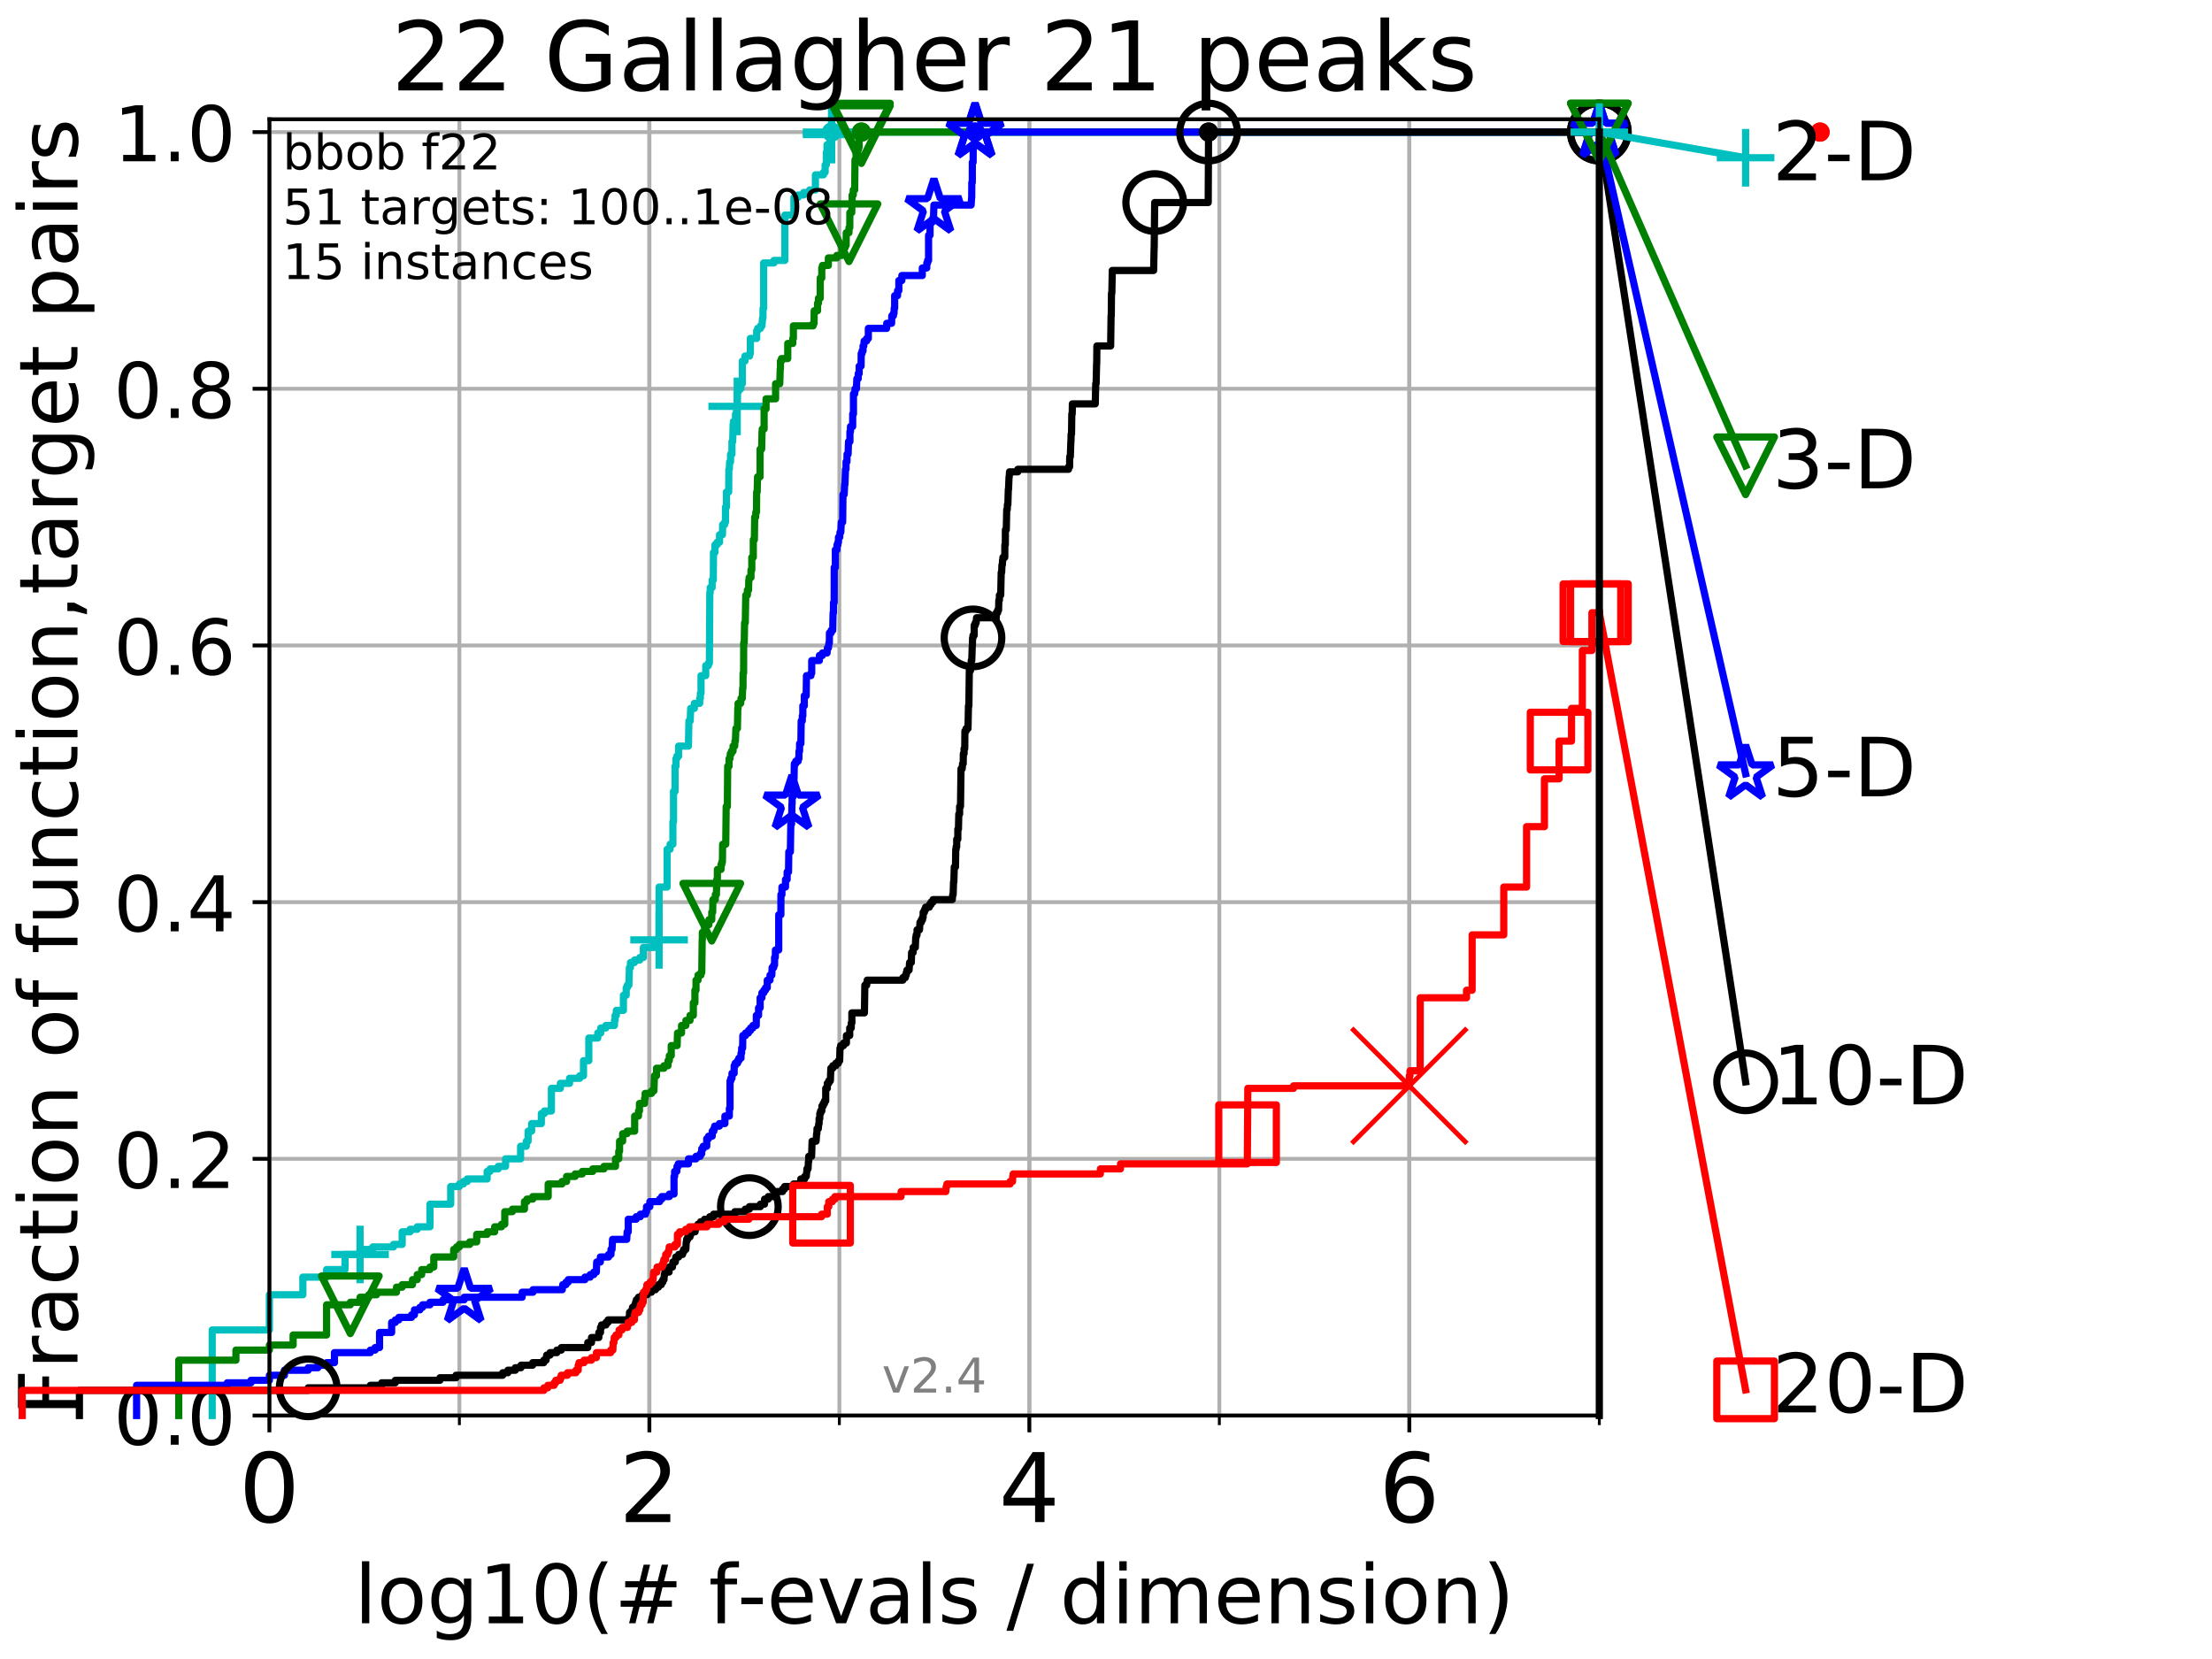 <?xml version="1.0" encoding="utf-8" standalone="no"?>
<!DOCTYPE svg PUBLIC "-//W3C//DTD SVG 1.1//EN"
  "http://www.w3.org/Graphics/SVG/1.1/DTD/svg11.dtd">
<!-- Created with matplotlib (http://matplotlib.org/) -->
<svg height="345.6pt" version="1.1" viewBox="0 0 460.8 345.6" width="460.8pt" xmlns="http://www.w3.org/2000/svg" xmlns:xlink="http://www.w3.org/1999/xlink">
 <defs>
  <style type="text/css">
*{stroke-linecap:butt;stroke-linejoin:round;}
  </style>
 </defs>
 <g id="figure_1">
  <g id="patch_1">
   <path d="M 0 345.6 
L 460.8 345.6 
L 460.8 0 
L 0 0 
z
" style="fill:#ffffff;"/>
  </g>
  <g id="axes_1">
   <g id="patch_2">
    <path d="M 56.12 294.88 
L 333.168 294.88 
L 333.168 24.84 
L 56.12 24.84 
z
" style="fill:#ffffff;"/>
   </g>
   <g id="matplotlib.axis_1">
    <g id="xtick_1">
     <g id="line2d_1">
      <path clip-path="url(#p29232d881c)" d="M 56.12 294.88 
L 56.12 24.84 
" style="fill:none;stroke:#b0b0b0;stroke-linecap:square;stroke-width:0.8;"/>
     </g>
     <g id="line2d_2">
      <defs>
       <path d="M 0 0 
L 0 3.5 
" id="m6615392b10" style="stroke:#000000;stroke-width:0.8;"/>
      </defs>
      <g>
       <use style="stroke:#000000;stroke-width:0.8;" x="56.12" xlink:href="#m6615392b10" y="294.88"/>
      </g>
     </g>
     <g id="text_1">
      <!-- 0 -->
      <defs>
       <path d="M 31.781 66.406 
Q 24.172 66.406 20.328 58.906 
Q 16.5 51.422 16.5 36.375 
Q 16.5 21.391 20.328 13.891 
Q 24.172 6.391 31.781 6.391 
Q 39.453 6.391 43.281 13.891 
Q 47.125 21.391 47.125 36.375 
Q 47.125 51.422 43.281 58.906 
Q 39.453 66.406 31.781 66.406 
z
M 31.781 74.219 
Q 44.047 74.219 50.516 64.516 
Q 56.984 54.828 56.984 36.375 
Q 56.984 17.969 50.516 8.266 
Q 44.047 -1.422 31.781 -1.422 
Q 19.531 -1.422 13.062 8.266 
Q 6.594 17.969 6.594 36.375 
Q 6.594 54.828 13.062 64.516 
Q 19.531 74.219 31.781 74.219 
z
" id="DejaVuSans-30"/>
      </defs>
      <g transform="translate(49.758 317.077)scale(0.2 -0.2)">
       <use xlink:href="#DejaVuSans-30"/>
      </g>
     </g>
    </g>
    <g id="xtick_2">
     <g id="line2d_3">
      <path clip-path="url(#p29232d881c)" d="M 135.277 294.88 
L 135.277 24.84 
" style="fill:none;stroke:#b0b0b0;stroke-linecap:square;stroke-width:0.8;"/>
     </g>
     <g id="line2d_4">
      <g>
       <use style="stroke:#000000;stroke-width:0.8;" x="135.277" xlink:href="#m6615392b10" y="294.88"/>
      </g>
     </g>
     <g id="text_2">
      <!-- 2 -->
      <defs>
       <path d="M 19.188 8.297 
L 53.609 8.297 
L 53.609 0 
L 7.328 0 
L 7.328 8.297 
Q 12.938 14.109 22.625 23.891 
Q 32.328 33.688 34.812 36.531 
Q 39.547 41.844 41.422 45.531 
Q 43.312 49.219 43.312 52.781 
Q 43.312 58.594 39.234 62.25 
Q 35.156 65.922 28.609 65.922 
Q 23.969 65.922 18.812 64.312 
Q 13.672 62.703 7.812 59.422 
L 7.812 69.391 
Q 13.766 71.781 18.938 73 
Q 24.125 74.219 28.422 74.219 
Q 39.75 74.219 46.484 68.547 
Q 53.219 62.891 53.219 53.422 
Q 53.219 48.922 51.531 44.891 
Q 49.859 40.875 45.406 35.406 
Q 44.188 33.984 37.641 27.219 
Q 31.109 20.453 19.188 8.297 
z
" id="DejaVuSans-32"/>
      </defs>
      <g transform="translate(128.914 317.077)scale(0.2 -0.2)">
       <use xlink:href="#DejaVuSans-32"/>
      </g>
     </g>
    </g>
    <g id="xtick_3">
     <g id="line2d_5">
      <path clip-path="url(#p29232d881c)" d="M 214.433 294.88 
L 214.433 24.84 
" style="fill:none;stroke:#b0b0b0;stroke-linecap:square;stroke-width:0.8;"/>
     </g>
     <g id="line2d_6">
      <g>
       <use style="stroke:#000000;stroke-width:0.8;" x="214.433" xlink:href="#m6615392b10" y="294.88"/>
      </g>
     </g>
     <g id="text_3">
      <!-- 4 -->
      <defs>
       <path d="M 37.797 64.312 
L 12.891 25.391 
L 37.797 25.391 
z
M 35.203 72.906 
L 47.609 72.906 
L 47.609 25.391 
L 58.016 25.391 
L 58.016 17.188 
L 47.609 17.188 
L 47.609 0 
L 37.797 0 
L 37.797 17.188 
L 4.891 17.188 
L 4.891 26.703 
z
" id="DejaVuSans-34"/>
      </defs>
      <g transform="translate(208.071 317.077)scale(0.2 -0.2)">
       <use xlink:href="#DejaVuSans-34"/>
      </g>
     </g>
    </g>
    <g id="xtick_4">
     <g id="line2d_7">
      <path clip-path="url(#p29232d881c)" d="M 293.59 294.88 
L 293.59 24.84 
" style="fill:none;stroke:#b0b0b0;stroke-linecap:square;stroke-width:0.8;"/>
     </g>
     <g id="line2d_8">
      <g>
       <use style="stroke:#000000;stroke-width:0.8;" x="293.59" xlink:href="#m6615392b10" y="294.88"/>
      </g>
     </g>
     <g id="text_4">
      <!-- 6 -->
      <defs>
       <path d="M 33.016 40.375 
Q 26.375 40.375 22.484 35.828 
Q 18.609 31.297 18.609 23.391 
Q 18.609 15.531 22.484 10.953 
Q 26.375 6.391 33.016 6.391 
Q 39.656 6.391 43.531 10.953 
Q 47.406 15.531 47.406 23.391 
Q 47.406 31.297 43.531 35.828 
Q 39.656 40.375 33.016 40.375 
z
M 52.594 71.297 
L 52.594 62.312 
Q 48.875 64.062 45.094 64.984 
Q 41.312 65.922 37.594 65.922 
Q 27.828 65.922 22.672 59.328 
Q 17.531 52.734 16.797 39.406 
Q 19.672 43.656 24.016 45.922 
Q 28.375 48.188 33.594 48.188 
Q 44.578 48.188 50.953 41.516 
Q 57.328 34.859 57.328 23.391 
Q 57.328 12.156 50.688 5.359 
Q 44.047 -1.422 33.016 -1.422 
Q 20.359 -1.422 13.672 8.266 
Q 6.984 17.969 6.984 36.375 
Q 6.984 53.656 15.188 63.938 
Q 23.391 74.219 37.203 74.219 
Q 40.922 74.219 44.703 73.484 
Q 48.484 72.75 52.594 71.297 
z
" id="DejaVuSans-36"/>
      </defs>
      <g transform="translate(287.227 317.077)scale(0.2 -0.2)">
       <use xlink:href="#DejaVuSans-36"/>
      </g>
     </g>
    </g>
    <g id="xtick_5">
     <g id="line2d_9">
      <path clip-path="url(#p29232d881c)" d="M 56.12 294.88 
L 56.12 24.84 
" style="fill:none;stroke:#b0b0b0;stroke-linecap:square;stroke-width:0.8;"/>
     </g>
     <g id="line2d_10">
      <defs>
       <path d="M 0 0 
L 0 2 
" id="m9373adc6fb" style="stroke:#000000;stroke-width:0.6;"/>
      </defs>
      <g>
       <use style="stroke:#000000;stroke-width:0.6;" x="56.12" xlink:href="#m9373adc6fb" y="294.88"/>
      </g>
     </g>
    </g>
    <g id="xtick_6">
     <g id="line2d_11">
      <path clip-path="url(#p29232d881c)" d="M 95.698 294.88 
L 95.698 24.84 
" style="fill:none;stroke:#b0b0b0;stroke-linecap:square;stroke-width:0.8;"/>
     </g>
     <g id="line2d_12">
      <g>
       <use style="stroke:#000000;stroke-width:0.6;" x="95.698" xlink:href="#m9373adc6fb" y="294.88"/>
      </g>
     </g>
    </g>
    <g id="xtick_7">
     <g id="line2d_13">
      <path clip-path="url(#p29232d881c)" d="M 135.277 294.88 
L 135.277 24.84 
" style="fill:none;stroke:#b0b0b0;stroke-linecap:square;stroke-width:0.8;"/>
     </g>
     <g id="line2d_14">
      <g>
       <use style="stroke:#000000;stroke-width:0.6;" x="135.277" xlink:href="#m9373adc6fb" y="294.88"/>
      </g>
     </g>
    </g>
    <g id="xtick_8">
     <g id="line2d_15">
      <path clip-path="url(#p29232d881c)" d="M 174.855 294.88 
L 174.855 24.84 
" style="fill:none;stroke:#b0b0b0;stroke-linecap:square;stroke-width:0.8;"/>
     </g>
     <g id="line2d_16">
      <g>
       <use style="stroke:#000000;stroke-width:0.6;" x="174.855" xlink:href="#m9373adc6fb" y="294.88"/>
      </g>
     </g>
    </g>
    <g id="xtick_9">
     <g id="line2d_17">
      <path clip-path="url(#p29232d881c)" d="M 214.433 294.88 
L 214.433 24.84 
" style="fill:none;stroke:#b0b0b0;stroke-linecap:square;stroke-width:0.8;"/>
     </g>
     <g id="line2d_18">
      <g>
       <use style="stroke:#000000;stroke-width:0.6;" x="214.433" xlink:href="#m9373adc6fb" y="294.88"/>
      </g>
     </g>
    </g>
    <g id="xtick_10">
     <g id="line2d_19">
      <path clip-path="url(#p29232d881c)" d="M 254.011 294.88 
L 254.011 24.84 
" style="fill:none;stroke:#b0b0b0;stroke-linecap:square;stroke-width:0.8;"/>
     </g>
     <g id="line2d_20">
      <g>
       <use style="stroke:#000000;stroke-width:0.6;" x="254.011" xlink:href="#m9373adc6fb" y="294.88"/>
      </g>
     </g>
    </g>
    <g id="xtick_11">
     <g id="line2d_21">
      <path clip-path="url(#p29232d881c)" d="M 293.59 294.88 
L 293.59 24.84 
" style="fill:none;stroke:#b0b0b0;stroke-linecap:square;stroke-width:0.8;"/>
     </g>
     <g id="line2d_22">
      <g>
       <use style="stroke:#000000;stroke-width:0.6;" x="293.59" xlink:href="#m9373adc6fb" y="294.88"/>
      </g>
     </g>
    </g>
    <g id="xtick_12">
     <g id="line2d_23">
      <path clip-path="url(#p29232d881c)" d="M 333.168 294.88 
L 333.168 24.84 
" style="fill:none;stroke:#b0b0b0;stroke-linecap:square;stroke-width:0.8;"/>
     </g>
     <g id="line2d_24">
      <g>
       <use style="stroke:#000000;stroke-width:0.6;" x="333.168" xlink:href="#m9373adc6fb" y="294.88"/>
      </g>
     </g>
    </g>
    <g id="text_5">
     <!-- log10(# f-evals / dimension) -->
     <defs>
      <path d="M 9.422 75.984 
L 18.406 75.984 
L 18.406 0 
L 9.422 0 
z
" id="DejaVuSans-6c"/>
      <path d="M 30.609 48.391 
Q 23.391 48.391 19.188 42.75 
Q 14.984 37.109 14.984 27.297 
Q 14.984 17.484 19.156 11.844 
Q 23.344 6.203 30.609 6.203 
Q 37.797 6.203 41.984 11.859 
Q 46.188 17.531 46.188 27.297 
Q 46.188 37.016 41.984 42.703 
Q 37.797 48.391 30.609 48.391 
z
M 30.609 56 
Q 42.328 56 49.016 48.375 
Q 55.719 40.766 55.719 27.297 
Q 55.719 13.875 49.016 6.219 
Q 42.328 -1.422 30.609 -1.422 
Q 18.844 -1.422 12.172 6.219 
Q 5.516 13.875 5.516 27.297 
Q 5.516 40.766 12.172 48.375 
Q 18.844 56 30.609 56 
z
" id="DejaVuSans-6f"/>
      <path d="M 45.406 27.984 
Q 45.406 37.75 41.375 43.109 
Q 37.359 48.484 30.078 48.484 
Q 22.859 48.484 18.828 43.109 
Q 14.797 37.75 14.797 27.984 
Q 14.797 18.266 18.828 12.891 
Q 22.859 7.516 30.078 7.516 
Q 37.359 7.516 41.375 12.891 
Q 45.406 18.266 45.406 27.984 
z
M 54.391 6.781 
Q 54.391 -7.172 48.188 -13.984 
Q 42 -20.797 29.203 -20.797 
Q 24.469 -20.797 20.266 -20.094 
Q 16.062 -19.391 12.109 -17.922 
L 12.109 -9.188 
Q 16.062 -11.328 19.922 -12.344 
Q 23.781 -13.375 27.781 -13.375 
Q 36.625 -13.375 41.016 -8.766 
Q 45.406 -4.156 45.406 5.172 
L 45.406 9.625 
Q 42.625 4.781 38.281 2.391 
Q 33.938 0 27.875 0 
Q 17.828 0 11.672 7.656 
Q 5.516 15.328 5.516 27.984 
Q 5.516 40.672 11.672 48.328 
Q 17.828 56 27.875 56 
Q 33.938 56 38.281 53.609 
Q 42.625 51.219 45.406 46.391 
L 45.406 54.688 
L 54.391 54.688 
z
" id="DejaVuSans-67"/>
      <path d="M 12.406 8.297 
L 28.516 8.297 
L 28.516 63.922 
L 10.984 60.406 
L 10.984 69.391 
L 28.422 72.906 
L 38.281 72.906 
L 38.281 8.297 
L 54.391 8.297 
L 54.391 0 
L 12.406 0 
z
" id="DejaVuSans-31"/>
      <path d="M 31 75.875 
Q 24.469 64.656 21.281 53.656 
Q 18.109 42.672 18.109 31.391 
Q 18.109 20.125 21.312 9.062 
Q 24.516 -2 31 -13.188 
L 23.188 -13.188 
Q 15.875 -1.703 12.234 9.375 
Q 8.594 20.453 8.594 31.391 
Q 8.594 42.281 12.203 53.312 
Q 15.828 64.359 23.188 75.875 
z
" id="DejaVuSans-28"/>
      <path d="M 51.125 44 
L 36.922 44 
L 32.812 27.688 
L 47.125 27.688 
z
M 43.797 71.781 
L 38.719 51.516 
L 52.984 51.516 
L 58.109 71.781 
L 65.922 71.781 
L 60.891 51.516 
L 76.125 51.516 
L 76.125 44 
L 58.984 44 
L 54.984 27.688 
L 70.516 27.688 
L 70.516 20.219 
L 53.078 20.219 
L 48 0 
L 40.188 0 
L 45.219 20.219 
L 30.906 20.219 
L 25.875 0 
L 18.016 0 
L 23.094 20.219 
L 7.719 20.219 
L 7.719 27.688 
L 24.906 27.688 
L 29 44 
L 13.281 44 
L 13.281 51.516 
L 30.906 51.516 
L 35.891 71.781 
z
" id="DejaVuSans-23"/>
      <path id="DejaVuSans-20"/>
      <path d="M 37.109 75.984 
L 37.109 68.5 
L 28.516 68.5 
Q 23.688 68.5 21.797 66.547 
Q 19.922 64.594 19.922 59.516 
L 19.922 54.688 
L 34.719 54.688 
L 34.719 47.703 
L 19.922 47.703 
L 19.922 0 
L 10.891 0 
L 10.891 47.703 
L 2.297 47.703 
L 2.297 54.688 
L 10.891 54.688 
L 10.891 58.5 
Q 10.891 67.625 15.141 71.797 
Q 19.391 75.984 28.609 75.984 
z
" id="DejaVuSans-66"/>
      <path d="M 4.891 31.391 
L 31.203 31.391 
L 31.203 23.391 
L 4.891 23.391 
z
" id="DejaVuSans-2d"/>
      <path d="M 56.203 29.594 
L 56.203 25.203 
L 14.891 25.203 
Q 15.484 15.922 20.484 11.062 
Q 25.484 6.203 34.422 6.203 
Q 39.594 6.203 44.453 7.469 
Q 49.312 8.734 54.109 11.281 
L 54.109 2.781 
Q 49.266 0.734 44.188 -0.344 
Q 39.109 -1.422 33.891 -1.422 
Q 20.797 -1.422 13.156 6.188 
Q 5.516 13.812 5.516 26.812 
Q 5.516 40.234 12.766 48.109 
Q 20.016 56 32.328 56 
Q 43.359 56 49.781 48.891 
Q 56.203 41.797 56.203 29.594 
z
M 47.219 32.234 
Q 47.125 39.594 43.094 43.984 
Q 39.062 48.391 32.422 48.391 
Q 24.906 48.391 20.391 44.141 
Q 15.875 39.891 15.188 32.172 
z
" id="DejaVuSans-65"/>
      <path d="M 2.984 54.688 
L 12.5 54.688 
L 29.594 8.797 
L 46.688 54.688 
L 56.203 54.688 
L 35.688 0 
L 23.484 0 
z
" id="DejaVuSans-76"/>
      <path d="M 34.281 27.484 
Q 23.391 27.484 19.188 25 
Q 14.984 22.516 14.984 16.5 
Q 14.984 11.719 18.141 8.906 
Q 21.297 6.109 26.703 6.109 
Q 34.188 6.109 38.703 11.406 
Q 43.219 16.703 43.219 25.484 
L 43.219 27.484 
z
M 52.203 31.203 
L 52.203 0 
L 43.219 0 
L 43.219 8.297 
Q 40.141 3.328 35.547 0.953 
Q 30.953 -1.422 24.312 -1.422 
Q 15.922 -1.422 10.953 3.297 
Q 6 8.016 6 15.922 
Q 6 25.141 12.172 29.828 
Q 18.359 34.516 30.609 34.516 
L 43.219 34.516 
L 43.219 35.406 
Q 43.219 41.609 39.141 45 
Q 35.062 48.391 27.688 48.391 
Q 23 48.391 18.547 47.266 
Q 14.109 46.141 10.016 43.891 
L 10.016 52.203 
Q 14.938 54.109 19.578 55.047 
Q 24.219 56 28.609 56 
Q 40.484 56 46.344 49.844 
Q 52.203 43.703 52.203 31.203 
z
" id="DejaVuSans-61"/>
      <path d="M 44.281 53.078 
L 44.281 44.578 
Q 40.484 46.531 36.375 47.5 
Q 32.281 48.484 27.875 48.484 
Q 21.188 48.484 17.844 46.438 
Q 14.5 44.391 14.5 40.281 
Q 14.5 37.156 16.891 35.375 
Q 19.281 33.594 26.516 31.984 
L 29.594 31.297 
Q 39.156 29.25 43.188 25.516 
Q 47.219 21.781 47.219 15.094 
Q 47.219 7.469 41.188 3.016 
Q 35.156 -1.422 24.609 -1.422 
Q 20.219 -1.422 15.453 -0.562 
Q 10.688 0.297 5.422 2 
L 5.422 11.281 
Q 10.406 8.688 15.234 7.391 
Q 20.062 6.109 24.812 6.109 
Q 31.156 6.109 34.562 8.281 
Q 37.984 10.453 37.984 14.406 
Q 37.984 18.062 35.516 20.016 
Q 33.062 21.969 24.703 23.781 
L 21.578 24.516 
Q 13.234 26.266 9.516 29.906 
Q 5.812 33.547 5.812 39.891 
Q 5.812 47.609 11.281 51.797 
Q 16.75 56 26.812 56 
Q 31.781 56 36.172 55.266 
Q 40.578 54.547 44.281 53.078 
z
" id="DejaVuSans-73"/>
      <path d="M 25.391 72.906 
L 33.688 72.906 
L 8.297 -9.281 
L 0 -9.281 
z
" id="DejaVuSans-2f"/>
      <path d="M 45.406 46.391 
L 45.406 75.984 
L 54.391 75.984 
L 54.391 0 
L 45.406 0 
L 45.406 8.203 
Q 42.578 3.328 38.25 0.953 
Q 33.938 -1.422 27.875 -1.422 
Q 17.969 -1.422 11.734 6.484 
Q 5.516 14.406 5.516 27.297 
Q 5.516 40.188 11.734 48.094 
Q 17.969 56 27.875 56 
Q 33.938 56 38.25 53.625 
Q 42.578 51.266 45.406 46.391 
z
M 14.797 27.297 
Q 14.797 17.391 18.875 11.75 
Q 22.953 6.109 30.078 6.109 
Q 37.203 6.109 41.297 11.75 
Q 45.406 17.391 45.406 27.297 
Q 45.406 37.203 41.297 42.844 
Q 37.203 48.484 30.078 48.484 
Q 22.953 48.484 18.875 42.844 
Q 14.797 37.203 14.797 27.297 
z
" id="DejaVuSans-64"/>
      <path d="M 9.422 54.688 
L 18.406 54.688 
L 18.406 0 
L 9.422 0 
z
M 9.422 75.984 
L 18.406 75.984 
L 18.406 64.594 
L 9.422 64.594 
z
" id="DejaVuSans-69"/>
      <path d="M 52 44.188 
Q 55.375 50.25 60.062 53.125 
Q 64.75 56 71.094 56 
Q 79.641 56 84.281 50.016 
Q 88.922 44.047 88.922 33.016 
L 88.922 0 
L 79.891 0 
L 79.891 32.719 
Q 79.891 40.578 77.094 44.375 
Q 74.312 48.188 68.609 48.188 
Q 61.625 48.188 57.562 43.547 
Q 53.516 38.922 53.516 30.906 
L 53.516 0 
L 44.484 0 
L 44.484 32.719 
Q 44.484 40.625 41.703 44.406 
Q 38.922 48.188 33.109 48.188 
Q 26.219 48.188 22.156 43.531 
Q 18.109 38.875 18.109 30.906 
L 18.109 0 
L 9.078 0 
L 9.078 54.688 
L 18.109 54.688 
L 18.109 46.188 
Q 21.188 51.219 25.484 53.609 
Q 29.781 56 35.688 56 
Q 41.656 56 45.828 52.969 
Q 50 49.953 52 44.188 
z
" id="DejaVuSans-6d"/>
      <path d="M 54.891 33.016 
L 54.891 0 
L 45.906 0 
L 45.906 32.719 
Q 45.906 40.484 42.875 44.328 
Q 39.844 48.188 33.797 48.188 
Q 26.516 48.188 22.312 43.547 
Q 18.109 38.922 18.109 30.906 
L 18.109 0 
L 9.078 0 
L 9.078 54.688 
L 18.109 54.688 
L 18.109 46.188 
Q 21.344 51.125 25.703 53.562 
Q 30.078 56 35.797 56 
Q 45.219 56 50.047 50.172 
Q 54.891 44.344 54.891 33.016 
z
" id="DejaVuSans-6e"/>
      <path d="M 8.016 75.875 
L 15.828 75.875 
Q 23.141 64.359 26.781 53.312 
Q 30.422 42.281 30.422 31.391 
Q 30.422 20.453 26.781 9.375 
Q 23.141 -1.703 15.828 -13.188 
L 8.016 -13.188 
Q 14.5 -2 17.703 9.062 
Q 20.906 20.125 20.906 31.391 
Q 20.906 42.672 17.703 53.656 
Q 14.5 64.656 8.016 75.875 
z
" id="DejaVuSans-29"/>
     </defs>
     <g transform="translate(73.803 338.154)scale(0.17 -0.17)">
      <use xlink:href="#DejaVuSans-6c"/>
      <use x="27.783" xlink:href="#DejaVuSans-6f"/>
      <use x="88.965" xlink:href="#DejaVuSans-67"/>
      <use x="152.441" xlink:href="#DejaVuSans-31"/>
      <use x="216.064" xlink:href="#DejaVuSans-30"/>
      <use x="279.688" xlink:href="#DejaVuSans-28"/>
      <use x="318.701" xlink:href="#DejaVuSans-23"/>
      <use x="402.49" xlink:href="#DejaVuSans-20"/>
      <use x="434.277" xlink:href="#DejaVuSans-66"/>
      <use x="469.404" xlink:href="#DejaVuSans-2d"/>
      <use x="505.488" xlink:href="#DejaVuSans-65"/>
      <use x="567.012" xlink:href="#DejaVuSans-76"/>
      <use x="626.191" xlink:href="#DejaVuSans-61"/>
      <use x="687.471" xlink:href="#DejaVuSans-6c"/>
      <use x="715.254" xlink:href="#DejaVuSans-73"/>
      <use x="767.354" xlink:href="#DejaVuSans-20"/>
      <use x="799.141" xlink:href="#DejaVuSans-2f"/>
      <use x="832.832" xlink:href="#DejaVuSans-20"/>
      <use x="864.619" xlink:href="#DejaVuSans-64"/>
      <use x="928.096" xlink:href="#DejaVuSans-69"/>
      <use x="955.879" xlink:href="#DejaVuSans-6d"/>
      <use x="1053.291" xlink:href="#DejaVuSans-65"/>
      <use x="1114.814" xlink:href="#DejaVuSans-6e"/>
      <use x="1178.193" xlink:href="#DejaVuSans-73"/>
      <use x="1230.293" xlink:href="#DejaVuSans-69"/>
      <use x="1258.076" xlink:href="#DejaVuSans-6f"/>
      <use x="1319.258" xlink:href="#DejaVuSans-6e"/>
      <use x="1382.637" xlink:href="#DejaVuSans-29"/>
     </g>
    </g>
   </g>
   <g id="matplotlib.axis_2">
    <g id="ytick_1">
     <g id="line2d_25">
      <path clip-path="url(#p29232d881c)" d="M 56.12 294.88 
L 333.168 294.88 
" style="fill:none;stroke:#b0b0b0;stroke-linecap:square;stroke-width:0.8;"/>
     </g>
     <g id="line2d_26">
      <defs>
       <path d="M 0 0 
L -3.5 0 
" id="m9162753e5e" style="stroke:#000000;stroke-width:0.8;"/>
      </defs>
      <g>
       <use style="stroke:#000000;stroke-width:0.8;" x="56.12" xlink:href="#m9162753e5e" y="294.88"/>
      </g>
     </g>
     <g id="text_6">
      <!-- 0.0 -->
      <defs>
       <path d="M 10.688 12.406 
L 21 12.406 
L 21 0 
L 10.688 0 
z
" id="DejaVuSans-2e"/>
      </defs>
      <g transform="translate(23.675 300.959)scale(0.16 -0.16)">
       <use xlink:href="#DejaVuSans-30"/>
       <use x="63.623" xlink:href="#DejaVuSans-2e"/>
       <use x="95.41" xlink:href="#DejaVuSans-30"/>
      </g>
     </g>
    </g>
    <g id="ytick_2">
     <g id="line2d_27">
      <path clip-path="url(#p29232d881c)" d="M 56.12 241.407 
L 333.168 241.407 
" style="fill:none;stroke:#b0b0b0;stroke-linecap:square;stroke-width:0.8;"/>
     </g>
     <g id="line2d_28">
      <g>
       <use style="stroke:#000000;stroke-width:0.8;" x="56.12" xlink:href="#m9162753e5e" y="241.407"/>
      </g>
     </g>
     <g id="text_7">
      <!-- 0.2 -->
      <g transform="translate(23.675 247.485)scale(0.16 -0.16)">
       <use xlink:href="#DejaVuSans-30"/>
       <use x="63.623" xlink:href="#DejaVuSans-2e"/>
       <use x="95.41" xlink:href="#DejaVuSans-32"/>
      </g>
     </g>
    </g>
    <g id="ytick_3">
     <g id="line2d_29">
      <path clip-path="url(#p29232d881c)" d="M 56.12 187.933 
L 333.168 187.933 
" style="fill:none;stroke:#b0b0b0;stroke-linecap:square;stroke-width:0.8;"/>
     </g>
     <g id="line2d_30">
      <g>
       <use style="stroke:#000000;stroke-width:0.8;" x="56.12" xlink:href="#m9162753e5e" y="187.933"/>
      </g>
     </g>
     <g id="text_8">
      <!-- 0.4 -->
      <g transform="translate(23.675 194.012)scale(0.16 -0.16)">
       <use xlink:href="#DejaVuSans-30"/>
       <use x="63.623" xlink:href="#DejaVuSans-2e"/>
       <use x="95.41" xlink:href="#DejaVuSans-34"/>
      </g>
     </g>
    </g>
    <g id="ytick_4">
     <g id="line2d_31">
      <path clip-path="url(#p29232d881c)" d="M 56.12 134.46 
L 333.168 134.46 
" style="fill:none;stroke:#b0b0b0;stroke-linecap:square;stroke-width:0.8;"/>
     </g>
     <g id="line2d_32">
      <g>
       <use style="stroke:#000000;stroke-width:0.8;" x="56.12" xlink:href="#m9162753e5e" y="134.46"/>
      </g>
     </g>
     <g id="text_9">
      <!-- 0.6 -->
      <g transform="translate(23.675 140.539)scale(0.16 -0.16)">
       <use xlink:href="#DejaVuSans-30"/>
       <use x="63.623" xlink:href="#DejaVuSans-2e"/>
       <use x="95.41" xlink:href="#DejaVuSans-36"/>
      </g>
     </g>
    </g>
    <g id="ytick_5">
     <g id="line2d_33">
      <path clip-path="url(#p29232d881c)" d="M 56.12 80.987 
L 333.168 80.987 
" style="fill:none;stroke:#b0b0b0;stroke-linecap:square;stroke-width:0.8;"/>
     </g>
     <g id="line2d_34">
      <g>
       <use style="stroke:#000000;stroke-width:0.8;" x="56.12" xlink:href="#m9162753e5e" y="80.987"/>
      </g>
     </g>
     <g id="text_10">
      <!-- 0.8 -->
      <defs>
       <path d="M 31.781 34.625 
Q 24.75 34.625 20.719 30.859 
Q 16.703 27.094 16.703 20.516 
Q 16.703 13.922 20.719 10.156 
Q 24.75 6.391 31.781 6.391 
Q 38.812 6.391 42.859 10.172 
Q 46.922 13.969 46.922 20.516 
Q 46.922 27.094 42.891 30.859 
Q 38.875 34.625 31.781 34.625 
z
M 21.922 38.812 
Q 15.578 40.375 12.031 44.719 
Q 8.5 49.078 8.5 55.328 
Q 8.5 64.062 14.719 69.141 
Q 20.953 74.219 31.781 74.219 
Q 42.672 74.219 48.875 69.141 
Q 55.078 64.062 55.078 55.328 
Q 55.078 49.078 51.531 44.719 
Q 48 40.375 41.703 38.812 
Q 48.828 37.156 52.797 32.312 
Q 56.781 27.484 56.781 20.516 
Q 56.781 9.906 50.312 4.234 
Q 43.844 -1.422 31.781 -1.422 
Q 19.734 -1.422 13.25 4.234 
Q 6.781 9.906 6.781 20.516 
Q 6.781 27.484 10.781 32.312 
Q 14.797 37.156 21.922 38.812 
z
M 18.312 54.391 
Q 18.312 48.734 21.844 45.562 
Q 25.391 42.391 31.781 42.391 
Q 38.141 42.391 41.719 45.562 
Q 45.312 48.734 45.312 54.391 
Q 45.312 60.062 41.719 63.234 
Q 38.141 66.406 31.781 66.406 
Q 25.391 66.406 21.844 63.234 
Q 18.312 60.062 18.312 54.391 
z
" id="DejaVuSans-38"/>
      </defs>
      <g transform="translate(23.675 87.066)scale(0.16 -0.16)">
       <use xlink:href="#DejaVuSans-30"/>
       <use x="63.623" xlink:href="#DejaVuSans-2e"/>
       <use x="95.41" xlink:href="#DejaVuSans-38"/>
      </g>
     </g>
    </g>
    <g id="ytick_6">
     <g id="line2d_35">
      <path clip-path="url(#p29232d881c)" d="M 56.12 27.514 
L 333.168 27.514 
" style="fill:none;stroke:#b0b0b0;stroke-linecap:square;stroke-width:0.8;"/>
     </g>
     <g id="line2d_36">
      <g>
       <use style="stroke:#000000;stroke-width:0.8;" x="56.12" xlink:href="#m9162753e5e" y="27.514"/>
      </g>
     </g>
     <g id="text_11">
      <!-- 1.0 -->
      <g transform="translate(23.675 33.592)scale(0.16 -0.16)">
       <use xlink:href="#DejaVuSans-31"/>
       <use x="63.623" xlink:href="#DejaVuSans-2e"/>
       <use x="95.41" xlink:href="#DejaVuSans-30"/>
      </g>
     </g>
    </g>
    <g id="text_12">
     <!-- Fraction of function,target pairs -->
     <defs>
      <path d="M 9.812 72.906 
L 51.703 72.906 
L 51.703 64.594 
L 19.672 64.594 
L 19.672 43.109 
L 48.578 43.109 
L 48.578 34.812 
L 19.672 34.812 
L 19.672 0 
L 9.812 0 
z
" id="DejaVuSans-46"/>
      <path d="M 41.109 46.297 
Q 39.594 47.172 37.812 47.578 
Q 36.031 48 33.891 48 
Q 26.266 48 22.188 43.047 
Q 18.109 38.094 18.109 28.812 
L 18.109 0 
L 9.078 0 
L 9.078 54.688 
L 18.109 54.688 
L 18.109 46.188 
Q 20.953 51.172 25.484 53.578 
Q 30.031 56 36.531 56 
Q 37.453 56 38.578 55.875 
Q 39.703 55.766 41.062 55.516 
z
" id="DejaVuSans-72"/>
      <path d="M 48.781 52.594 
L 48.781 44.188 
Q 44.969 46.297 41.141 47.344 
Q 37.312 48.391 33.406 48.391 
Q 24.656 48.391 19.812 42.844 
Q 14.984 37.312 14.984 27.297 
Q 14.984 17.281 19.812 11.734 
Q 24.656 6.203 33.406 6.203 
Q 37.312 6.203 41.141 7.25 
Q 44.969 8.297 48.781 10.406 
L 48.781 2.094 
Q 45.016 0.344 40.984 -0.531 
Q 36.969 -1.422 32.422 -1.422 
Q 20.062 -1.422 12.781 6.344 
Q 5.516 14.109 5.516 27.297 
Q 5.516 40.672 12.859 48.328 
Q 20.219 56 33.016 56 
Q 37.156 56 41.109 55.141 
Q 45.062 54.297 48.781 52.594 
z
" id="DejaVuSans-63"/>
      <path d="M 18.312 70.219 
L 18.312 54.688 
L 36.812 54.688 
L 36.812 47.703 
L 18.312 47.703 
L 18.312 18.016 
Q 18.312 11.328 20.141 9.422 
Q 21.969 7.516 27.594 7.516 
L 36.812 7.516 
L 36.812 0 
L 27.594 0 
Q 17.188 0 13.234 3.875 
Q 9.281 7.766 9.281 18.016 
L 9.281 47.703 
L 2.688 47.703 
L 2.688 54.688 
L 9.281 54.688 
L 9.281 70.219 
z
" id="DejaVuSans-74"/>
      <path d="M 8.5 21.578 
L 8.5 54.688 
L 17.484 54.688 
L 17.484 21.922 
Q 17.484 14.156 20.5 10.266 
Q 23.531 6.391 29.594 6.391 
Q 36.859 6.391 41.078 11.031 
Q 45.312 15.672 45.312 23.688 
L 45.312 54.688 
L 54.297 54.688 
L 54.297 0 
L 45.312 0 
L 45.312 8.406 
Q 42.047 3.422 37.719 1 
Q 33.406 -1.422 27.688 -1.422 
Q 18.266 -1.422 13.375 4.438 
Q 8.5 10.297 8.5 21.578 
z
M 31.109 56 
z
" id="DejaVuSans-75"/>
      <path d="M 11.719 12.406 
L 22.016 12.406 
L 22.016 4 
L 14.016 -11.625 
L 7.719 -11.625 
L 11.719 4 
z
" id="DejaVuSans-2c"/>
      <path d="M 18.109 8.203 
L 18.109 -20.797 
L 9.078 -20.797 
L 9.078 54.688 
L 18.109 54.688 
L 18.109 46.391 
Q 20.953 51.266 25.266 53.625 
Q 29.594 56 35.594 56 
Q 45.562 56 51.781 48.094 
Q 58.016 40.188 58.016 27.297 
Q 58.016 14.406 51.781 6.484 
Q 45.562 -1.422 35.594 -1.422 
Q 29.594 -1.422 25.266 0.953 
Q 20.953 3.328 18.109 8.203 
z
M 48.688 27.297 
Q 48.688 37.203 44.609 42.844 
Q 40.531 48.484 33.406 48.484 
Q 26.266 48.484 22.188 42.844 
Q 18.109 37.203 18.109 27.297 
Q 18.109 17.391 22.188 11.75 
Q 26.266 6.109 33.406 6.109 
Q 40.531 6.109 44.609 11.75 
Q 48.688 17.391 48.688 27.297 
z
" id="DejaVuSans-70"/>
     </defs>
     <g transform="translate(16.14 294.999)rotate(-90)scale(0.17 -0.17)">
      <use xlink:href="#DejaVuSans-46"/>
      <use x="57.41" xlink:href="#DejaVuSans-72"/>
      <use x="98.523" xlink:href="#DejaVuSans-61"/>
      <use x="159.803" xlink:href="#DejaVuSans-63"/>
      <use x="214.783" xlink:href="#DejaVuSans-74"/>
      <use x="253.992" xlink:href="#DejaVuSans-69"/>
      <use x="281.775" xlink:href="#DejaVuSans-6f"/>
      <use x="342.957" xlink:href="#DejaVuSans-6e"/>
      <use x="406.336" xlink:href="#DejaVuSans-20"/>
      <use x="438.123" xlink:href="#DejaVuSans-6f"/>
      <use x="499.305" xlink:href="#DejaVuSans-66"/>
      <use x="534.51" xlink:href="#DejaVuSans-20"/>
      <use x="566.297" xlink:href="#DejaVuSans-66"/>
      <use x="601.502" xlink:href="#DejaVuSans-75"/>
      <use x="664.881" xlink:href="#DejaVuSans-6e"/>
      <use x="728.26" xlink:href="#DejaVuSans-63"/>
      <use x="783.24" xlink:href="#DejaVuSans-74"/>
      <use x="822.449" xlink:href="#DejaVuSans-69"/>
      <use x="850.232" xlink:href="#DejaVuSans-6f"/>
      <use x="911.414" xlink:href="#DejaVuSans-6e"/>
      <use x="974.793" xlink:href="#DejaVuSans-2c"/>
      <use x="1006.58" xlink:href="#DejaVuSans-74"/>
      <use x="1045.789" xlink:href="#DejaVuSans-61"/>
      <use x="1107.068" xlink:href="#DejaVuSans-72"/>
      <use x="1148.166" xlink:href="#DejaVuSans-67"/>
      <use x="1211.643" xlink:href="#DejaVuSans-65"/>
      <use x="1273.166" xlink:href="#DejaVuSans-74"/>
      <use x="1312.375" xlink:href="#DejaVuSans-20"/>
      <use x="1344.162" xlink:href="#DejaVuSans-70"/>
      <use x="1407.639" xlink:href="#DejaVuSans-61"/>
      <use x="1468.918" xlink:href="#DejaVuSans-69"/>
      <use x="1496.701" xlink:href="#DejaVuSans-72"/>
      <use x="1537.814" xlink:href="#DejaVuSans-73"/>
     </g>
    </g>
   </g>
   <g id="line2d_37">
    <defs>
     <path d="M 0 1.5 
C 0.398 1.5 0.779 1.342 1.061 1.061 
C 1.342 0.779 1.5 0.398 1.5 0 
C 1.5 -0.398 1.342 -0.779 1.061 -1.061 
C 0.779 -1.342 0.398 -1.5 0 -1.5 
C -0.398 -1.5 -0.779 -1.342 -1.061 -1.061 
C -1.342 -0.779 -1.5 -0.398 -1.5 0 
C -1.5 0.398 -1.342 0.779 -1.061 1.061 
C -0.779 1.342 -0.398 1.5 0 1.5 
z
" id="mf39b2584c6" style="stroke:#00bfbf;"/>
    </defs>
    <g>
     <use style="fill:#00bfbf;stroke:#00bfbf;" x="173.243" xlink:href="#mf39b2584c6" y="27.514"/>
     <use style="fill:#00bfbf;stroke:#00bfbf;" x="173.243" xlink:href="#mf39b2584c6" y="27.514"/>
    </g>
   </g>
   <g id="line2d_38">
    <path d="M 44.206 294.88 
L 44.206 277.056 
L 56.12 277.056 
L 56.12 269.716 
L 63.089 269.716 
L 63.089 266.046 
L 68.034 266.046 
L 68.034 264.474 
L 71.87 264.474 
L 71.87 261.328 
L 75.004 261.328 
L 75.004 260.28 
L 77.653 260.28 
L 77.653 259.755 
L 81.973 259.755 
L 81.973 259.231 
L 83.784 259.231 
L 83.784 256.61 
L 85.422 256.61 
L 85.422 256.086 
L 86.918 256.086 
L 86.918 255.561 
L 89.568 255.561 
L 89.568 250.843 
L 93.887 250.843 
L 93.887 247.173 
L 95.698 247.173 
L 95.698 246.649 
L 96.537 246.649 
L 96.537 246.125 
L 97.337 246.125 
L 97.337 245.601 
L 101.482 245.601 
L 101.482 244.028 
L 102.085 244.028 
L 102.085 243.504 
L 103.777 243.504 
L 103.777 242.979 
L 105.317 242.979 
L 105.317 241.407 
L 108.451 241.407 
L 108.451 238.785 
L 109.637 238.785 
L 109.637 237.737 
L 110.015 237.737 
L 110.015 235.64 
L 110.746 235.64 
L 110.746 234.067 
L 112.771 234.067 
L 112.771 231.97 
L 113.396 231.97 
L 113.396 231.446 
L 114.866 231.446 
L 114.866 226.728 
L 116.733 226.728 
L 116.733 225.679 
L 118.645 225.679 
L 118.645 224.631 
L 120.77 224.631 
L 120.77 224.107 
L 121.551 224.107 
L 121.551 220.961 
L 122.661 220.961 
L 122.661 216.243 
L 124.525 216.243 
L 124.525 215.194 
L 125.156 215.194 
L 125.156 214.146 
L 126.207 214.146 
L 126.207 213.622 
L 128.004 213.622 
L 128.004 212.573 
L 128.134 212.573 
L 128.134 211.525 
L 128.393 211.525 
L 128.393 210.476 
L 129.867 210.476 
L 129.867 207.331 
L 130.446 207.331 
L 130.446 205.758 
L 130.672 205.758 
L 130.672 205.234 
L 131.006 205.234 
L 131.116 201.564 
L 131.333 201.564 
L 131.333 200.515 
L 132.177 200.515 
L 132.177 199.991 
L 133.274 199.991 
L 133.274 199.467 
L 134.029 199.467 
L 134.029 197.37 
L 136.278 197.37 
L 136.278 196.321 
L 136.679 196.321 
L 136.679 195.797 
L 137.301 195.797 
L 137.301 184.788 
L 138.974 184.788 
L 138.974 176.924 
L 139.587 176.924 
L 139.587 175.876 
L 140.178 175.876 
L 140.178 171.158 
L 140.307 171.158 
L 140.307 164.867 
L 140.625 164.867 
L 140.625 159.624 
L 140.813 159.624 
L 140.813 158.051 
L 140.999 158.051 
L 140.999 157.527 
L 141.364 157.527 
L 141.364 155.43 
L 143.409 155.43 
L 143.516 150.188 
L 143.78 150.188 
L 143.884 147.566 
L 144.648 147.566 
L 144.648 146.518 
L 145.758 146.518 
L 145.758 145.469 
L 145.897 145.469 
L 145.897 144.421 
L 146.036 144.421 
L 146.036 140.751 
L 147.018 140.751 
L 147.018 138.654 
L 147.573 138.654 
L 147.573 138.13 
L 147.782 138.13 
L 147.865 123.451 
L 147.947 123.451 
L 147.947 122.403 
L 148.354 122.403 
L 148.354 120.83 
L 148.593 120.83 
L 148.633 115.063 
L 148.946 115.063 
L 148.946 113.49 
L 149.367 113.49 
L 149.367 112.966 
L 149.89 112.966 
L 149.89 111.393 
L 150.503 111.393 
L 150.538 109.296 
L 150.957 109.296 
L 150.957 108.772 
L 151.129 108.772 
L 151.129 105.627 
L 151.333 105.627 
L 151.333 102.481 
L 151.799 102.481 
L 151.832 97.763 
L 151.93 97.763 
L 151.995 96.19 
L 152.189 96.19 
L 152.189 94.617 
L 152.476 94.617 
L 152.476 91.996 
L 152.633 91.996 
L 152.727 88.326 
L 152.789 88.326 
L 152.789 87.802 
L 153.218 87.802 
L 153.218 86.229 
L 153.429 86.229 
L 153.429 84.657 
L 153.577 84.657 
L 153.607 81.511 
L 153.871 81.511 
L 153.871 80.987 
L 154.331 80.987 
L 154.331 79.938 
L 154.64 79.938 
L 154.64 75.22 
L 155.189 75.22 
L 155.189 74.172 
L 156.159 74.172 
L 156.159 73.647 
L 156.312 73.647 
L 156.312 70.502 
L 157.625 70.502 
L 157.625 68.929 
L 157.835 68.929 
L 157.835 68.405 
L 158.426 68.405 
L 158.426 67.881 
L 158.736 67.881 
L 158.845 66.308 
L 158.932 66.308 
L 158.954 64.211 
L 159.084 64.211 
L 159.084 54.775 
L 161.225 54.775 
L 161.225 54.25 
L 163.499 54.25 
L 163.499 44.814 
L 165.388 44.814 
L 165.388 41.144 
L 166.231 41.144 
L 166.231 40.62 
L 167.424 40.62 
L 167.424 40.096 
L 168.663 40.096 
L 168.663 39.571 
L 169.864 39.571 
L 169.864 36.426 
L 171.538 36.426 
L 171.538 35.902 
L 171.889 35.902 
L 171.889 34.329 
L 172.142 34.329 
L 172.142 31.708 
L 172.282 31.708 
L 172.282 30.135 
L 172.91 30.135 
L 172.91 29.086 
L 173.149 29.086 
L 173.243 27.514 
L 333.168 27.514 
L 333.168 27.514 
" style="fill:none;stroke:#00bfbf;stroke-linecap:square;stroke-width:1.5;"/>
   </g>
   <g id="line2d_39">
    <defs>
     <path d="M -6 0 
L 6 0 
M 0 6 
L 0 -6 
" id="mb3acd1f5d9" style="stroke:#00bfbf;stroke-width:1.5;"/>
    </defs>
    <g>
     <use style="fill-opacity:0;stroke:#00bfbf;stroke-width:1.5;" x="75.004" xlink:href="#mb3acd1f5d9" y="261.328"/>
     <use style="fill-opacity:0;stroke:#00bfbf;stroke-width:1.5;" x="137.301" xlink:href="#mb3acd1f5d9" y="195.797"/>
     <use style="fill-opacity:0;stroke:#00bfbf;stroke-width:1.5;" x="153.577" xlink:href="#mb3acd1f5d9" y="84.657"/>
     <use style="fill-opacity:0;stroke:#00bfbf;stroke-width:1.5;" x="173.243" xlink:href="#mb3acd1f5d9" y="28.038"/>
     <use style="fill-opacity:0;stroke:#00bfbf;stroke-width:1.5;" x="173.243" xlink:href="#mb3acd1f5d9" y="27.514"/>
     <use style="fill-opacity:0;stroke:#00bfbf;stroke-width:1.5;" x="333.168" xlink:href="#mb3acd1f5d9" y="27.514"/>
    </g>
   </g>
   <g id="line2d_40">
    <path style="fill:none;stroke:#00bfbf;stroke-linecap:square;stroke-width:1.5;"/>
    <g/>
   </g>
   <g id="line2d_41">
    <defs>
     <path d="M 0 1.5 
C 0.398 1.5 0.779 1.342 1.061 1.061 
C 1.342 0.779 1.5 0.398 1.5 0 
C 1.5 -0.398 1.342 -0.779 1.061 -1.061 
C 0.779 -1.342 0.398 -1.5 0 -1.5 
C -0.398 -1.5 -0.779 -1.342 -1.061 -1.061 
C -1.342 -0.779 -1.5 -0.398 -1.5 0 
C -1.5 0.398 -1.342 0.779 -1.061 1.061 
C -0.779 1.342 -0.398 1.5 0 1.5 
z
" id="m0af5a47399" style="stroke:#008000;"/>
    </defs>
    <g>
     <use style="fill:#008000;stroke:#008000;" x="179.448" xlink:href="#m0af5a47399" y="27.514"/>
     <use style="fill:#008000;stroke:#008000;" x="179.448" xlink:href="#m0af5a47399" y="27.514"/>
    </g>
   </g>
   <g id="line2d_42">
    <path d="M 37.236 294.88 
L 37.236 283.347 
L 49.151 283.347 
L 49.151 281.25 
L 56.12 281.25 
L 56.12 280.201 
L 61.065 280.201 
L 61.065 278.104 
L 68.034 278.104 
L 68.034 271.813 
L 72.979 271.813 
L 72.979 271.289 
L 75.004 271.289 
L 75.004 270.24 
L 76.815 270.24 
L 76.815 269.716 
L 78.453 269.716 
L 78.453 269.192 
L 82.598 269.192 
L 82.598 268.143 
L 83.784 268.143 
L 83.784 267.619 
L 85.935 267.619 
L 85.935 266.571 
L 86.918 266.571 
L 86.918 265.522 
L 87.847 265.522 
L 87.847 264.474 
L 89.568 264.474 
L 89.568 263.949 
L 90.367 263.949 
L 90.367 261.852 
L 94.512 261.852 
L 94.512 260.28 
L 95.116 260.28 
L 95.116 259.755 
L 95.698 259.755 
L 95.698 259.231 
L 97.85 259.231 
L 97.85 258.707 
L 99.303 258.707 
L 99.303 257.134 
L 101.482 257.134 
L 101.482 256.61 
L 103.045 256.61 
L 103.045 255.561 
L 104.479 255.561 
L 104.479 255.037 
L 105.153 255.037 
L 105.153 252.416 
L 106.731 252.416 
L 106.731 251.892 
L 109.251 251.892 
L 109.251 250.319 
L 109.764 250.319 
L 109.764 249.795 
L 110.983 249.795 
L 110.983 249.27 
L 114.196 249.27 
L 114.196 246.649 
L 117.067 246.649 
L 117.067 246.125 
L 118.031 246.125 
L 118.031 245.076 
L 119.811 245.076 
L 119.811 244.552 
L 121.295 244.552 
L 121.295 244.028 
L 123.477 244.028 
L 123.477 243.504 
L 125.814 243.504 
L 125.814 242.979 
L 128.221 242.979 
L 128.221 241.407 
L 128.898 241.407 
L 128.898 239.834 
L 129.064 239.834 
L 129.064 237.737 
L 129.709 237.737 
L 129.709 236.164 
L 130.635 236.164 
L 130.635 235.64 
L 132.211 235.64 
L 132.211 232.495 
L 133.014 232.495 
L 133.014 231.446 
L 133.209 231.446 
L 133.209 229.873 
L 134.274 229.873 
L 134.274 228.825 
L 134.395 228.825 
L 134.395 227.776 
L 135.729 227.776 
L 135.729 227.252 
L 136.224 227.252 
L 136.332 224.107 
L 136.758 224.107 
L 136.758 222.534 
L 138.315 222.534 
L 138.315 222.01 
L 139.158 222.01 
L 139.158 220.961 
L 139.43 220.961 
L 139.43 219.913 
L 139.83 219.913 
L 139.83 217.816 
L 141.06 217.816 
L 141.142 215.194 
L 141.976 215.194 
L 141.976 213.622 
L 142.883 213.622 
L 142.883 212.573 
L 143.745 212.573 
L 143.745 211.525 
L 144.431 211.525 
L 144.431 208.903 
L 144.764 208.903 
L 144.764 206.282 
L 144.994 206.282 
L 144.994 204.185 
L 145.412 204.185 
L 145.412 203.137 
L 146.005 203.137 
L 146.005 202.612 
L 146.188 202.612 
L 146.279 195.797 
L 146.309 195.797 
L 146.309 194.224 
L 146.785 194.224 
L 146.814 192.652 
L 147.671 192.652 
L 147.671 191.603 
L 148.273 191.603 
L 148.273 190.03 
L 148.461 190.03 
L 148.514 187.409 
L 149.01 187.409 
L 149.01 186.361 
L 149.241 186.361 
L 149.317 183.215 
L 149.443 183.215 
L 149.443 181.118 
L 150.205 181.118 
L 150.205 180.07 
L 150.372 180.07 
L 150.372 179.546 
L 150.491 179.546 
L 150.538 175.876 
L 151.186 175.876 
L 151.277 168.012 
L 151.523 168.012 
L 151.59 159.624 
L 151.876 159.624 
L 151.876 158.051 
L 152.071 158.051 
L 152.136 157.003 
L 152.37 157.003 
L 152.37 156.479 
L 152.706 156.479 
L 152.706 155.43 
L 153.056 155.43 
L 153.097 154.382 
L 153.198 154.382 
L 153.299 151.76 
L 153.617 151.76 
L 153.696 147.566 
L 153.754 147.566 
L 153.754 146.518 
L 154.293 146.518 
L 154.369 145.469 
L 154.631 145.469 
L 154.705 143.372 
L 154.779 143.372 
L 154.798 140.227 
L 154.908 140.227 
L 154.926 133.936 
L 155.035 133.936 
L 155.108 129.742 
L 155.252 129.742 
L 155.359 123.975 
L 155.694 123.975 
L 155.694 122.927 
L 155.937 122.927 
L 155.988 120.83 
L 156.057 120.83 
L 156.057 120.306 
L 156.446 120.306 
L 156.446 118.733 
L 156.612 118.733 
L 156.612 116.112 
L 156.924 116.112 
L 156.924 112.442 
L 157.15 112.442 
L 157.214 107.724 
L 157.421 107.724 
L 157.452 106.675 
L 157.594 106.675 
L 157.625 102.481 
L 157.734 102.481 
L 157.811 99.336 
L 158.329 99.336 
L 158.344 93.569 
L 158.67 93.569 
L 158.743 89.899 
L 158.787 89.899 
L 158.787 89.375 
L 159.177 89.375 
L 159.177 85.181 
L 159.585 85.181 
L 159.585 83.084 
L 161.57 83.084 
L 161.57 79.938 
L 162.441 79.938 
L 162.535 76.793 
L 162.582 76.793 
L 162.582 75.22 
L 162.791 75.22 
L 162.791 74.696 
L 164.104 74.696 
L 164.104 71.55 
L 165.153 71.55 
L 165.153 70.502 
L 165.273 70.502 
L 165.273 67.881 
L 169.39 67.881 
L 169.39 67.356 
L 169.586 67.356 
L 169.609 64.735 
L 170.31 64.735 
L 170.31 63.163 
L 170.503 63.163 
L 170.503 62.114 
L 170.868 62.114 
L 170.868 57.92 
L 171.19 57.92 
L 171.19 55.823 
L 171.332 55.823 
L 171.332 55.299 
L 172.56 55.299 
L 172.56 53.726 
L 174.325 53.726 
L 174.325 53.202 
L 175.413 53.202 
L 175.413 51.629 
L 176.045 51.629 
L 176.045 51.105 
L 176.268 51.105 
L 176.289 48.484 
L 176.859 48.484 
L 176.859 47.435 
L 177.026 47.435 
L 177.042 44.29 
L 177.436 44.29 
L 177.519 40.62 
L 177.748 40.62 
L 177.748 39.571 
L 178.046 39.571 
L 178.112 33.28 
L 178.329 33.28 
L 178.348 31.183 
L 178.85 31.183 
L 178.85 30.659 
L 178.981 30.659 
L 178.981 28.562 
L 179.094 28.562 
L 179.094 28.038 
L 179.448 28.038 
L 179.448 27.514 
L 333.168 27.514 
L 333.168 27.514 
" style="fill:none;stroke:#008000;stroke-linecap:square;stroke-width:1.5;"/>
   </g>
   <g id="line2d_43">
    <defs>
     <path d="M -0 6 
L 6 -6 
L -6 -6 
z
" id="mabe97aa838" style="stroke:#008000;stroke-linejoin:miter;stroke-width:1.5;"/>
    </defs>
    <g>
     <use style="fill-opacity:0;stroke:#008000;stroke-linejoin:miter;stroke-width:1.5;" x="72.979" xlink:href="#mabe97aa838" y="271.813"/>
     <use style="fill-opacity:0;stroke:#008000;stroke-linejoin:miter;stroke-width:1.5;" x="148.273" xlink:href="#mabe97aa838" y="190.03"/>
     <use style="fill-opacity:0;stroke:#008000;stroke-linejoin:miter;stroke-width:1.5;" x="176.859" xlink:href="#mabe97aa838" y="48.484"/>
     <use style="fill-opacity:0;stroke:#008000;stroke-linejoin:miter;stroke-width:1.5;" x="179.448" xlink:href="#mabe97aa838" y="28.038"/>
     <use style="fill-opacity:0;stroke:#008000;stroke-linejoin:miter;stroke-width:1.5;" x="179.448" xlink:href="#mabe97aa838" y="27.514"/>
     <use style="fill-opacity:0;stroke:#008000;stroke-linejoin:miter;stroke-width:1.5;" x="333.168" xlink:href="#mabe97aa838" y="27.514"/>
    </g>
   </g>
   <g id="line2d_44">
    <path style="fill:none;stroke:#008000;stroke-linecap:square;stroke-width:1.5;"/>
    <g/>
   </g>
   <g id="line2d_45">
    <defs>
     <path d="M 0 1.5 
C 0.398 1.5 0.779 1.342 1.061 1.061 
C 1.342 0.779 1.5 0.398 1.5 0 
C 1.5 -0.398 1.342 -0.779 1.061 -1.061 
C 0.779 -1.342 0.398 -1.5 0 -1.5 
C -0.398 -1.5 -0.779 -1.342 -1.061 -1.061 
C -1.342 -0.779 -1.5 -0.398 -1.5 0 
C -1.5 0.398 -1.342 0.779 -1.061 1.061 
C -0.779 1.342 -0.398 1.5 0 1.5 
z
" id="m674e44d5f0" style="stroke:#0000ff;"/>
    </defs>
    <g>
     <use style="fill:#0000ff;stroke:#0000ff;" x="203.126" xlink:href="#m674e44d5f0" y="27.514"/>
     <use style="fill:#0000ff;stroke:#0000ff;" x="203.126" xlink:href="#m674e44d5f0" y="27.514"/>
    </g>
   </g>
   <g id="line2d_46">
    <path d="M 28.456 294.88 
L 28.456 288.589 
L 47.34 288.589 
L 47.34 288.065 
L 52.284 288.065 
L 52.284 287.541 
L 56.12 287.541 
L 56.12 286.492 
L 59.254 286.492 
L 59.254 285.444 
L 64.199 285.444 
L 64.199 284.919 
L 66.223 284.919 
L 66.223 284.395 
L 68.034 284.395 
L 68.034 283.871 
L 69.673 283.871 
L 69.673 281.774 
L 77.155 281.774 
L 77.155 281.25 
L 78.137 281.25 
L 78.137 280.725 
L 79.067 280.725 
L 79.067 277.58 
L 81.587 277.58 
L 81.587 275.483 
L 82.351 275.483 
L 82.351 274.959 
L 83.082 274.959 
L 83.082 274.434 
L 85.732 274.434 
L 85.732 273.91 
L 86.335 273.91 
L 86.335 272.862 
L 87.482 272.862 
L 87.482 272.337 
L 88.027 272.337 
L 88.027 271.813 
L 89.568 271.813 
L 89.568 271.289 
L 92.287 271.289 
L 92.287 270.765 
L 96.7 270.765 
L 96.7 270.24 
L 108.775 270.24 
L 108.775 269.192 
L 111.031 269.192 
L 111.031 268.668 
L 117.133 268.668 
L 117.232 267.619 
L 117.906 267.619 
L 117.906 267.095 
L 118.372 267.095 
L 118.372 266.571 
L 121.854 266.571 
L 121.854 266.046 
L 122.945 266.046 
L 122.945 265.522 
L 123.703 265.522 
L 123.703 264.998 
L 124.234 264.998 
L 124.299 262.901 
L 125.063 262.901 
L 125.063 261.852 
L 126.78 261.852 
L 126.78 261.328 
L 127.28 261.328 
L 127.28 260.28 
L 127.498 260.28 
L 127.606 258.183 
L 130.559 258.183 
L 130.65 256.61 
L 130.873 256.61 
L 130.873 253.989 
L 132.523 253.989 
L 132.523 253.464 
L 133.389 253.464 
L 133.389 252.94 
L 134.467 252.94 
L 134.467 252.416 
L 134.682 252.416 
L 134.682 251.367 
L 135.379 251.367 
L 135.379 250.319 
L 137.408 250.319 
L 137.408 249.795 
L 137.857 249.795 
L 137.857 249.27 
L 139.439 249.27 
L 139.439 248.746 
L 140.409 248.746 
L 140.409 245.076 
L 140.537 245.076 
L 140.537 244.028 
L 140.986 244.028 
L 141.035 242.979 
L 141.28 242.979 
L 141.28 242.455 
L 143.42 242.455 
L 143.42 241.407 
L 144.994 241.407 
L 144.994 240.882 
L 145.869 240.882 
L 145.869 240.358 
L 146.182 240.358 
L 146.182 239.31 
L 146.489 239.31 
L 146.489 238.785 
L 147.225 238.785 
L 147.225 237.213 
L 147.598 237.213 
L 147.598 236.689 
L 148.37 236.689 
L 148.37 235.64 
L 148.704 235.64 
L 148.704 235.116 
L 148.876 235.116 
L 148.876 234.592 
L 149.86 234.592 
L 149.86 234.067 
L 151.013 234.067 
L 151.013 232.495 
L 151.937 232.495 
L 151.937 230.922 
L 152.08 230.922 
L 152.08 225.155 
L 152.247 225.155 
L 152.247 224.631 
L 152.489 224.631 
L 152.489 223.582 
L 152.937 223.582 
L 152.937 222.01 
L 153.158 222.01 
L 153.158 221.485 
L 153.648 221.485 
L 153.648 220.961 
L 153.918 220.961 
L 153.918 220.437 
L 154.365 220.437 
L 154.365 219.388 
L 154.489 219.388 
L 154.501 218.34 
L 154.702 218.34 
L 154.746 215.719 
L 155.312 215.719 
L 155.312 215.194 
L 155.913 215.194 
L 155.913 214.67 
L 156.352 214.67 
L 156.352 214.146 
L 156.849 214.146 
L 156.849 213.622 
L 157.541 213.622 
L 157.559 211.525 
L 158.023 211.525 
L 158.023 209.952 
L 158.35 209.952 
L 158.35 207.855 
L 158.723 207.855 
L 158.723 206.806 
L 159.131 206.806 
L 159.131 206.282 
L 159.471 206.282 
L 159.471 205.758 
L 159.837 205.758 
L 159.837 204.185 
L 160.412 204.185 
L 160.412 203.137 
L 160.79 203.137 
L 160.845 201.564 
L 161.183 201.564 
L 161.183 201.04 
L 161.357 201.04 
L 161.357 199.467 
L 161.507 199.467 
L 161.537 197.894 
L 162.225 197.894 
L 162.225 190.555 
L 162.67 190.555 
L 162.684 186.361 
L 162.892 186.361 
L 162.892 184.788 
L 163.635 184.788 
L 163.635 183.215 
L 163.975 183.215 
L 163.975 181.642 
L 164.263 181.642 
L 164.321 177.449 
L 164.647 177.449 
L 164.741 171.682 
L 164.895 171.682 
L 164.98 167.488 
L 165.011 167.488 
L 165.011 165.915 
L 165.247 165.915 
L 165.247 162.245 
L 165.409 162.245 
L 165.474 159.1 
L 165.768 159.1 
L 165.768 158.576 
L 166.268 158.576 
L 166.268 158.051 
L 166.426 158.051 
L 166.449 156.479 
L 166.566 156.479 
L 166.566 154.906 
L 166.837 154.906 
L 166.902 150.188 
L 167.13 150.188 
L 167.13 149.139 
L 167.243 149.139 
L 167.243 147.042 
L 167.55 147.042 
L 167.55 144.945 
L 167.94 144.945 
L 168.002 140.751 
L 168.934 140.751 
L 168.934 140.227 
L 169.093 140.227 
L 169.098 137.606 
L 170.694 137.606 
L 170.694 136.557 
L 171.313 136.557 
L 171.313 136.033 
L 172.294 136.033 
L 172.366 134.984 
L 172.579 134.984 
L 172.681 133.936 
L 172.77 133.936 
L 172.786 131.839 
L 173.15 131.839 
L 173.15 131.315 
L 173.47 131.315 
L 173.548 127.645 
L 173.626 127.645 
L 173.626 125.548 
L 173.773 125.548 
L 173.784 118.209 
L 174.017 118.209 
L 174.017 114.539 
L 174.36 114.539 
L 174.36 113.49 
L 174.55 113.49 
L 174.55 112.966 
L 174.665 112.966 
L 174.665 111.918 
L 174.93 111.918 
L 174.985 110.869 
L 175.155 110.869 
L 175.259 108.772 
L 175.542 108.772 
L 175.608 103.005 
L 175.856 103.005 
L 175.96 100.908 
L 176.021 100.908 
L 176.127 97.763 
L 176.244 97.763 
L 176.244 96.19 
L 176.44 96.19 
L 176.452 94.617 
L 176.677 94.617 
L 176.76 91.996 
L 177.056 91.996 
L 177.056 89.899 
L 177.167 89.899 
L 177.167 88.851 
L 177.627 88.851 
L 177.633 86.229 
L 177.79 86.229 
L 177.79 82.035 
L 178.052 82.035 
L 178.126 80.987 
L 178.41 80.987 
L 178.494 78.89 
L 178.781 78.89 
L 178.781 77.841 
L 178.974 77.841 
L 178.982 76.269 
L 179.38 76.269 
L 179.404 73.647 
L 179.577 73.647 
L 179.577 73.123 
L 179.785 73.123 
L 179.785 72.075 
L 179.944 72.075 
L 180.021 71.026 
L 180.537 71.026 
L 180.537 70.502 
L 180.892 70.502 
L 180.892 68.405 
L 184.712 68.405 
L 184.712 67.356 
L 185.735 67.356 
L 185.777 65.784 
L 186.114 65.784 
L 186.114 65.259 
L 186.242 65.259 
L 186.279 64.211 
L 186.374 64.211 
L 186.374 61.59 
L 186.976 61.59 
L 186.976 60.541 
L 187.244 60.541 
L 187.244 58.444 
L 187.871 58.444 
L 187.871 57.396 
L 192.133 57.396 
L 192.133 55.823 
L 193.065 55.823 
L 193.07 54.775 
L 193.24 54.775 
L 193.24 54.25 
L 193.439 54.25 
L 193.439 49.008 
L 193.741 49.008 
L 193.752 46.387 
L 194.124 46.387 
L 194.124 45.862 
L 194.35 45.862 
L 194.35 45.338 
L 194.469 45.338 
L 194.552 42.717 
L 202.3 42.717 
L 202.406 41.144 
L 202.427 41.144 
L 202.444 37.999 
L 202.545 37.999 
L 202.556 33.805 
L 202.719 33.805 
L 202.74 30.135 
L 202.959 30.135 
L 202.959 29.611 
L 203.086 29.611 
L 203.126 27.514 
L 333.168 27.514 
L 333.168 27.514 
" style="fill:none;stroke:#0000ff;stroke-linecap:square;stroke-width:1.5;"/>
   </g>
   <g id="line2d_47">
    <defs>
     <path d="M 0 -6 
L -1.347 -1.854 
L -5.706 -1.854 
L -2.18 0.708 
L -3.527 4.854 
L -0 2.292 
L 3.527 4.854 
L 2.18 0.708 
L 5.706 -1.854 
L 1.347 -1.854 
z
" id="m878aaa5d16" style="stroke:#0000ff;stroke-linejoin:bevel;stroke-width:1.5;"/>
    </defs>
    <g>
     <use style="fill-opacity:0;stroke:#0000ff;stroke-linejoin:bevel;stroke-width:1.5;" x="96.7" xlink:href="#m878aaa5d16" y="270.24"/>
     <use style="fill-opacity:0;stroke:#0000ff;stroke-linejoin:bevel;stroke-width:1.5;" x="164.98" xlink:href="#m878aaa5d16" y="167.488"/>
     <use style="fill-opacity:0;stroke:#0000ff;stroke-linejoin:bevel;stroke-width:1.5;" x="194.552" xlink:href="#m878aaa5d16" y="43.241"/>
     <use style="fill-opacity:0;stroke:#0000ff;stroke-linejoin:bevel;stroke-width:1.5;" x="203.126" xlink:href="#m878aaa5d16" y="27.514"/>
     <use style="fill-opacity:0;stroke:#0000ff;stroke-linejoin:bevel;stroke-width:1.5;" x="203.126" xlink:href="#m878aaa5d16" y="27.514"/>
     <use style="fill-opacity:0;stroke:#0000ff;stroke-linejoin:bevel;stroke-width:1.5;" x="333.168" xlink:href="#m878aaa5d16" y="27.514"/>
    </g>
   </g>
   <g id="line2d_48">
    <path style="fill:none;stroke:#0000ff;stroke-linecap:square;stroke-width:1.5;"/>
    <g/>
   </g>
   <g id="line2d_49">
    <defs>
     <path d="M 0 1.5 
C 0.398 1.5 0.779 1.342 1.061 1.061 
C 1.342 0.779 1.5 0.398 1.5 0 
C 1.5 -0.398 1.342 -0.779 1.061 -1.061 
C 0.779 -1.342 0.398 -1.5 0 -1.5 
C -0.398 -1.5 -0.779 -1.342 -1.061 -1.061 
C -1.342 -0.779 -1.5 -0.398 -1.5 0 
C -1.5 0.398 -1.342 0.779 -1.061 1.061 
C -0.779 1.342 -0.398 1.5 0 1.5 
z
" id="m4815c811ee" style="stroke:#000000;"/>
    </defs>
    <g>
     <use style="stroke:#000000;" x="251.767" xlink:href="#m4815c811ee" y="27.514"/>
     <use style="stroke:#000000;" x="251.767" xlink:href="#m4815c811ee" y="27.514"/>
    </g>
   </g>
   <g id="line2d_50">
    <path d="M 16.542 294.88 
L 16.542 289.638 
L 64.199 289.638 
L 64.199 289.113 
L 77.155 289.113 
L 77.155 288.589 
L 79.513 288.589 
L 79.513 288.065 
L 82.351 288.065 
L 82.351 287.541 
L 91.647 287.541 
L 91.647 287.016 
L 94.997 287.016 
L 94.997 286.492 
L 104.718 286.492 
L 104.718 285.968 
L 105.802 285.968 
L 105.802 285.444 
L 107.353 285.444 
L 107.353 284.919 
L 108.533 284.919 
L 108.533 284.395 
L 110.96 284.395 
L 110.96 283.871 
L 113.273 283.871 
L 113.273 283.347 
L 113.76 283.347 
L 113.76 282.822 
L 113.88 282.822 
L 113.88 282.298 
L 114.582 282.298 
L 114.582 281.774 
L 116.011 281.774 
L 116.011 281.25 
L 116.934 281.25 
L 116.934 280.725 
L 122.444 280.725 
L 122.444 279.677 
L 123.224 279.677 
L 123.224 278.628 
L 124.749 278.628 
L 124.749 277.58 
L 125.094 277.58 
L 125.094 276.531 
L 125.31 276.531 
L 125.31 276.007 
L 126.236 276.007 
L 126.236 275.483 
L 126.667 275.483 
L 126.667 274.959 
L 130.962 274.959 
L 130.962 274.434 
L 131.138 274.434 
L 131.138 273.386 
L 131.612 273.386 
L 131.612 272.862 
L 131.76 272.862 
L 131.76 272.337 
L 132.218 272.337 
L 132.218 271.813 
L 132.402 271.813 
L 132.402 271.289 
L 132.564 271.289 
L 132.564 270.765 
L 133.001 270.765 
L 133.001 270.24 
L 133.787 270.24 
L 133.787 269.716 
L 134.788 269.716 
L 134.788 269.192 
L 135.718 269.192 
L 135.718 268.668 
L 136.552 268.668 
L 136.552 268.143 
L 137.163 268.143 
L 137.163 267.619 
L 137.768 267.619 
L 137.768 267.095 
L 138.078 267.095 
L 138.078 266.571 
L 138.324 266.571 
L 138.382 265.522 
L 138.496 265.522 
L 138.496 264.998 
L 139.385 264.998 
L 139.385 263.949 
L 140.088 263.949 
L 140.165 262.901 
L 140.688 262.901 
L 140.775 261.852 
L 141.376 261.852 
L 141.376 261.328 
L 142.189 261.328 
L 142.189 260.804 
L 142.417 260.804 
L 142.417 260.28 
L 142.876 260.28 
L 142.953 258.707 
L 143.03 258.707 
L 143.03 258.183 
L 143.28 258.183 
L 143.28 257.658 
L 143.748 257.658 
L 143.748 257.134 
L 143.947 257.134 
L 143.947 256.61 
L 144.807 256.61 
L 144.807 256.086 
L 144.935 256.086 
L 144.935 255.561 
L 145.399 255.561 
L 145.399 255.037 
L 145.943 255.037 
L 145.943 254.513 
L 146.782 254.513 
L 146.782 253.989 
L 147.857 253.989 
L 147.857 253.464 
L 148.648 253.464 
L 148.648 252.94 
L 153.084 252.94 
L 153.084 252.416 
L 155.243 252.416 
L 155.243 251.892 
L 156.108 251.892 
L 156.108 251.367 
L 158.399 251.367 
L 158.399 250.843 
L 159.272 250.843 
L 159.272 249.795 
L 160.042 249.795 
L 160.042 249.27 
L 161.653 249.27 
L 161.653 248.746 
L 161.767 248.746 
L 161.767 248.222 
L 163.026 248.222 
L 163.026 247.698 
L 163.452 247.698 
L 163.452 247.173 
L 165.313 247.173 
L 165.313 246.649 
L 166.812 246.649 
L 166.812 245.601 
L 167.634 245.601 
L 167.634 245.076 
L 167.963 245.076 
L 168.066 244.028 
L 168.089 244.028 
L 168.089 243.504 
L 168.329 243.504 
L 168.412 241.931 
L 168.474 241.931 
L 168.474 240.882 
L 169.074 240.882 
L 169.17 237.737 
L 170.006 237.737 
L 170.115 236.164 
L 170.167 236.164 
L 170.199 235.116 
L 170.471 235.116 
L 170.56 234.067 
L 170.635 234.067 
L 170.635 233.019 
L 170.773 233.019 
L 170.781 231.97 
L 170.935 231.97 
L 170.935 231.446 
L 171.203 231.446 
L 171.224 230.398 
L 171.49 230.398 
L 171.49 229.873 
L 171.755 229.873 
L 171.755 229.349 
L 172.013 229.349 
L 172.013 226.728 
L 172.344 226.728 
L 172.344 225.679 
L 172.65 225.679 
L 172.65 225.155 
L 172.981 225.155 
L 173.082 222.534 
L 173.492 222.534 
L 173.492 222.01 
L 174.117 222.01 
L 174.117 221.485 
L 174.651 221.485 
L 174.651 220.961 
L 174.92 220.961 
L 174.987 218.34 
L 175.133 218.34 
L 175.133 217.816 
L 175.728 217.816 
L 175.728 217.291 
L 176.322 217.291 
L 176.328 215.719 
L 177.009 215.719 
L 177.009 214.146 
L 177.335 214.146 
L 177.335 213.097 
L 177.458 213.097 
L 177.458 211 
L 180.074 211 
L 180.164 205.234 
L 180.542 205.234 
L 180.542 204.709 
L 180.654 204.709 
L 180.654 204.185 
L 188.083 204.185 
L 188.083 203.661 
L 188.601 203.661 
L 188.601 203.137 
L 188.79 203.137 
L 188.79 202.612 
L 188.933 202.612 
L 188.933 202.088 
L 189.378 202.088 
L 189.482 200.515 
L 189.843 200.515 
L 189.901 198.418 
L 190.224 198.418 
L 190.226 197.37 
L 190.678 197.37 
L 190.764 195.273 
L 190.857 195.273 
L 190.857 194.749 
L 191.04 194.749 
L 191.04 193.7 
L 191.546 193.7 
L 191.652 192.127 
L 191.935 192.127 
L 191.935 191.603 
L 192.183 191.603 
L 192.183 191.079 
L 192.312 191.079 
L 192.312 190.03 
L 192.58 190.03 
L 192.58 189.506 
L 192.813 189.506 
L 192.813 188.982 
L 193.595 188.982 
L 193.595 188.458 
L 193.944 188.458 
L 193.944 187.933 
L 194.361 187.933 
L 194.361 187.409 
L 198.373 187.409 
L 198.474 186.361 
L 198.558 186.361 
L 198.639 183.739 
L 198.704 183.739 
L 198.796 180.594 
L 199.046 180.594 
L 199.101 176.924 
L 199.182 176.924 
L 199.182 176.4 
L 199.299 176.4 
L 199.299 174.827 
L 199.531 174.827 
L 199.531 172.73 
L 199.66 172.73 
L 199.736 169.585 
L 199.904 169.585 
L 199.904 168.012 
L 200.087 168.012 
L 200.198 160.148 
L 200.44 160.148 
L 200.516 159.1 
L 200.652 159.1 
L 200.682 157.003 
L 200.834 157.003 
L 200.834 155.954 
L 200.973 155.954 
L 201.009 152.285 
L 201.263 152.285 
L 201.263 151.76 
L 201.654 151.76 
L 201.748 147.042 
L 201.836 147.042 
L 201.925 139.703 
L 202.171 139.703 
L 202.171 138.654 
L 202.297 138.654 
L 202.321 137.606 
L 202.437 137.606 
L 202.542 134.46 
L 202.564 134.46 
L 202.605 132.887 
L 202.691 132.887 
L 202.691 132.363 
L 202.941 132.363 
L 202.941 130.266 
L 203.161 130.266 
L 203.161 129.742 
L 203.354 129.742 
L 203.43 128.693 
L 207.544 128.693 
L 207.544 127.645 
L 207.829 127.645 
L 207.829 127.121 
L 208.023 127.121 
L 208.075 125.024 
L 208.192 125.024 
L 208.192 123.975 
L 208.465 123.975 
L 208.568 119.257 
L 208.663 119.257 
L 208.722 117.684 
L 208.803 117.684 
L 208.86 116.636 
L 208.928 116.636 
L 208.928 116.112 
L 209.312 116.112 
L 209.329 113.49 
L 209.425 113.49 
L 209.446 110.345 
L 209.629 110.345 
L 209.719 106.151 
L 209.828 106.151 
L 209.864 105.102 
L 209.957 105.102 
L 210.051 101.957 
L 210.095 101.957 
L 210.202 99.336 
L 210.242 99.336 
L 210.302 98.287 
L 212.03 98.287 
L 212.03 97.763 
L 222.592 97.763 
L 222.592 97.239 
L 222.82 97.239 
L 222.838 95.142 
L 222.967 95.142 
L 223.076 91.996 
L 223.101 91.996 
L 223.137 90.423 
L 223.219 90.423 
L 223.277 86.229 
L 223.361 86.229 
L 223.396 84.132 
L 228.163 84.132 
L 228.258 79.938 
L 228.344 79.938 
L 228.44 75.744 
L 228.466 75.744 
L 228.5 72.075 
L 231.368 72.075 
L 231.458 65.784 
L 231.498 65.784 
L 231.542 61.066 
L 231.619 61.066 
L 231.706 56.347 
L 240.324 56.347 
L 240.424 51.629 
L 240.439 51.629 
L 240.545 42.193 
L 251.691 42.193 
L 251.767 27.514 
L 333.168 27.514 
L 333.168 27.514 
" style="fill:none;stroke:#000000;stroke-linecap:square;stroke-width:1.5;"/>
   </g>
   <g id="line2d_51">
    <defs>
     <path d="M 0 6 
C 1.591 6 3.117 5.368 4.243 4.243 
C 5.368 3.117 6 1.591 6 0 
C 6 -1.591 5.368 -3.117 4.243 -4.243 
C 3.117 -5.368 1.591 -6 0 -6 
C -1.591 -6 -3.117 -5.368 -4.243 -4.243 
C -5.368 -3.117 -6 -1.591 -6 0 
C -6 1.591 -5.368 3.117 -4.243 4.243 
C -3.117 5.368 -1.591 6 0 6 
z
" id="m7595791600" style="stroke:#000000;stroke-width:1.5;"/>
    </defs>
    <g>
     <use style="fill-opacity:0;stroke:#000000;stroke-width:1.5;" x="64.199" xlink:href="#m7595791600" y="289.113"/>
     <use style="fill-opacity:0;stroke:#000000;stroke-width:1.5;" x="156.108" xlink:href="#m7595791600" y="251.367"/>
     <use style="fill-opacity:0;stroke:#000000;stroke-width:1.5;" x="202.691" xlink:href="#m7595791600" y="132.887"/>
     <use style="fill-opacity:0;stroke:#000000;stroke-width:1.5;" x="240.545" xlink:href="#m7595791600" y="42.193"/>
     <use style="fill-opacity:0;stroke:#000000;stroke-width:1.5;" x="251.767" xlink:href="#m7595791600" y="27.514"/>
     <use style="fill-opacity:0;stroke:#000000;stroke-width:1.5;" x="333.168" xlink:href="#m7595791600" y="27.514"/>
    </g>
   </g>
   <g id="line2d_52">
    <path style="fill:none;stroke:#000000;stroke-linecap:square;stroke-width:1.5;"/>
    <g/>
   </g>
   <g id="line2d_53">
    <defs>
     <path d="M 0 1.5 
C 0.398 1.5 0.779 1.342 1.061 1.061 
C 1.342 0.779 1.5 0.398 1.5 0 
C 1.5 -0.398 1.342 -0.779 1.061 -1.061 
C 0.779 -1.342 0.398 -1.5 0 -1.5 
C -0.398 -1.5 -0.779 -1.342 -1.061 -1.061 
C -1.342 -0.779 -1.5 -0.398 -1.5 0 
C -1.5 0.398 -1.342 0.779 -1.061 1.061 
C -0.779 1.342 -0.398 1.5 0 1.5 
z
" id="m3c97afb00d" style="stroke:#ff0000;"/>
    </defs>
    <g>
     <use style="fill:#ff0000;stroke:#ff0000;" x="379.15" xlink:href="#m3c97afb00d" y="27.514"/>
     <use style="fill:#ff0000;stroke:#ff0000;" x="379.15" xlink:href="#m3c97afb00d" y="27.514"/>
    </g>
   </g>
   <g id="line2d_54">
    <path d="M 4.627 294.88 
L 4.627 289.638 
L 113.304 289.638 
L 113.304 289.113 
L 114.117 289.113 
L 114.117 288.589 
L 115.421 288.589 
L 115.421 288.065 
L 115.772 288.065 
L 115.772 287.541 
L 116.683 287.541 
L 116.683 287.016 
L 116.909 287.016 
L 116.909 286.492 
L 118.21 286.492 
L 118.21 285.968 
L 119.972 285.968 
L 119.972 285.444 
L 120.447 285.444 
L 120.447 284.395 
L 120.609 284.395 
L 120.609 283.871 
L 121.666 283.871 
L 121.666 283.347 
L 123.207 283.347 
L 123.207 282.822 
L 124.234 282.822 
L 124.25 281.774 
L 127.212 281.774 
L 127.212 281.25 
L 127.673 281.25 
L 127.739 279.677 
L 127.898 279.677 
L 127.951 278.628 
L 128.316 278.628 
L 128.316 278.104 
L 128.923 278.104 
L 128.973 277.056 
L 129.582 277.056 
L 129.582 276.531 
L 130.717 276.531 
L 130.717 276.007 
L 130.873 276.007 
L 130.873 275.483 
L 131.623 275.483 
L 131.623 274.959 
L 132.167 274.959 
L 132.167 273.91 
L 132.31 273.91 
L 132.31 273.386 
L 133.05 273.386 
L 133.05 272.862 
L 133.293 272.862 
L 133.293 272.337 
L 133.408 272.337 
L 133.408 271.813 
L 133.75 271.813 
L 133.75 271.289 
L 133.983 271.289 
L 134.048 269.192 
L 134.467 269.192 
L 134.467 268.668 
L 134.709 268.668 
L 134.762 267.619 
L 135.414 267.619 
L 135.414 267.095 
L 135.909 267.095 
L 135.909 266.571 
L 136.058 266.571 
L 136.156 264.998 
L 136.844 264.998 
L 136.884 263.949 
L 137.916 263.949 
L 137.916 263.425 
L 138.158 263.425 
L 138.158 262.901 
L 138.295 262.901 
L 138.295 262.377 
L 138.659 262.377 
L 138.673 261.328 
L 139.119 261.328 
L 139.119 260.804 
L 139.31 260.804 
L 139.412 259.755 
L 140.606 259.755 
L 140.606 259.231 
L 141.121 259.231 
L 141.121 257.134 
L 141.58 257.134 
L 141.58 256.61 
L 142.837 256.61 
L 142.837 256.086 
L 143.638 256.086 
L 143.638 255.561 
L 147.289 255.561 
L 147.289 255.037 
L 149.746 255.037 
L 149.746 254.513 
L 150.878 254.513 
L 150.878 253.989 
L 156.021 253.989 
L 156.021 253.464 
L 171.14 253.464 
L 171.14 252.94 
L 172.339 252.94 
L 172.339 251.367 
L 172.65 251.367 
L 172.65 250.319 
L 173.424 250.319 
L 173.424 249.795 
L 173.942 249.795 
L 173.942 249.27 
L 187.708 249.27 
L 187.717 248.222 
L 197.037 248.222 
L 197.112 247.173 
L 197.253 247.173 
L 197.253 246.649 
L 210.413 246.649 
L 210.413 246.125 
L 210.932 246.125 
L 210.971 245.076 
L 211.056 245.076 
L 211.056 244.552 
L 229.223 244.552 
L 229.23 243.504 
L 233.417 243.504 
L 233.421 242.455 
L 259.839 242.455 
L 259.944 226.728 
L 269.456 226.728 
L 269.456 226.204 
L 293.591 226.204 
L 293.592 224.107 
L 293.725 224.107 
L 293.729 223.058 
L 295.848 223.058 
L 295.861 207.855 
L 305.505 207.855 
L 305.505 206.282 
L 306.67 206.282 
L 306.677 194.749 
L 313.26 194.749 
L 313.264 184.788 
L 318.012 184.788 
L 318.015 172.206 
L 321.73 172.206 
L 321.732 162.245 
L 324.785 162.245 
L 324.787 154.382 
L 327.378 154.382 
L 327.381 147.566 
L 329.632 147.566 
L 329.633 135.509 
L 331.623 135.509 
L 331.625 127.645 
L 333.168 127.645 
L 333.168 127.645 
" style="fill:none;stroke:#ff0000;stroke-linecap:square;stroke-width:1.5;"/>
   </g>
   <g id="line2d_55">
    <defs>
     <path d="M -6 6 
L 6 6 
L 6 -6 
L -6 -6 
z
" id="md6baa0848d" style="stroke:#ff0000;stroke-linejoin:miter;stroke-width:1.5;"/>
    </defs>
    <g>
     <use style="fill-opacity:0;stroke:#ff0000;stroke-linejoin:miter;stroke-width:1.5;" x="171.14" xlink:href="#md6baa0848d" y="252.94"/>
     <use style="fill-opacity:0;stroke:#ff0000;stroke-linejoin:miter;stroke-width:1.5;" x="259.89" xlink:href="#md6baa0848d" y="236.164"/>
     <use style="fill-opacity:0;stroke:#ff0000;stroke-linejoin:miter;stroke-width:1.5;" x="324.787" xlink:href="#md6baa0848d" y="154.382"/>
     <use style="fill-opacity:0;stroke:#ff0000;stroke-linejoin:miter;stroke-width:1.5;" x="331.625" xlink:href="#md6baa0848d" y="127.645"/>
     <use style="fill-opacity:0;stroke:#ff0000;stroke-linejoin:miter;stroke-width:1.5;" x="333.168" xlink:href="#md6baa0848d" y="127.645"/>
    </g>
   </g>
   <g id="line2d_56">
    <path style="fill:none;stroke:#ff0000;stroke-linecap:square;stroke-width:1.5;"/>
    <g/>
   </g>
   <g id="line2d_57">
    <path clip-path="url(#p29232d881c)" d="M 293.59 226.204 
" style="fill:none;stroke:#ff0000;stroke-linecap:square;stroke-width:1.5;"/>
    <defs>
     <path d="M -12 12 
L 12 -12 
M -12 -12 
L 12 12 
" id="m8bf3655c8e" style="stroke:#ff0000;"/>
    </defs>
    <g clip-path="url(#p29232d881c)">
     <use style="fill:#ff0000;stroke:#ff0000;" x="293.59" xlink:href="#m8bf3655c8e" y="226.204"/>
    </g>
   </g>
   <g id="line2d_58">
    <path d="M 333.168 127.645 
L 363.643 289.533 
" style="fill:none;stroke:#ff0000;stroke-linecap:square;stroke-width:1.5;"/>
    <g>
     <use style="fill-opacity:0;stroke:#ff0000;stroke-linejoin:miter;stroke-width:1.5;" x="333.168" xlink:href="#md6baa0848d" y="127.645"/>
     <use style="fill-opacity:0;stroke:#ff0000;stroke-linejoin:miter;stroke-width:1.5;" x="363.643" xlink:href="#md6baa0848d" y="289.533"/>
    </g>
   </g>
   <g id="line2d_59">
    <path d="M 333.168 27.514 
L 363.643 225.365 
" style="fill:none;stroke:#000000;stroke-linecap:square;stroke-width:1.5;"/>
    <g>
     <use style="fill-opacity:0;stroke:#000000;stroke-width:1.5;" x="333.168" xlink:href="#m7595791600" y="27.514"/>
     <use style="fill-opacity:0;stroke:#000000;stroke-width:1.5;" x="363.643" xlink:href="#m7595791600" y="225.365"/>
    </g>
   </g>
   <g id="line2d_60">
    <path d="M 333.168 27.514 
L 363.643 161.197 
" style="fill:none;stroke:#0000ff;stroke-linecap:square;stroke-width:1.5;"/>
    <g>
     <use style="fill-opacity:0;stroke:#0000ff;stroke-linejoin:bevel;stroke-width:1.5;" x="333.168" xlink:href="#m878aaa5d16" y="27.514"/>
     <use style="fill-opacity:0;stroke:#0000ff;stroke-linejoin:bevel;stroke-width:1.5;" x="363.643" xlink:href="#m878aaa5d16" y="161.197"/>
    </g>
   </g>
   <g id="line2d_61">
    <path d="M 333.168 27.514 
L 363.643 97.029 
" style="fill:none;stroke:#008000;stroke-linecap:square;stroke-width:1.5;"/>
    <g>
     <use style="fill-opacity:0;stroke:#008000;stroke-linejoin:miter;stroke-width:1.5;" x="333.168" xlink:href="#mabe97aa838" y="27.514"/>
     <use style="fill-opacity:0;stroke:#008000;stroke-linejoin:miter;stroke-width:1.5;" x="363.643" xlink:href="#mabe97aa838" y="97.029"/>
    </g>
   </g>
   <g id="line2d_62">
    <path d="M 333.168 27.514 
L 363.643 32.861 
" style="fill:none;stroke:#00bfbf;stroke-linecap:square;stroke-width:1.5;"/>
    <g>
     <use style="fill-opacity:0;stroke:#00bfbf;stroke-width:1.5;" x="333.168" xlink:href="#mb3acd1f5d9" y="27.514"/>
     <use style="fill-opacity:0;stroke:#00bfbf;stroke-width:1.5;" x="363.643" xlink:href="#mb3acd1f5d9" y="32.861"/>
    </g>
   </g>
   <g id="line2d_63">
    <path d="M 333.168 294.88 
L 333.168 27.514 
" style="fill:none;stroke:#000000;stroke-linecap:square;stroke-width:1.5;"/>
   </g>
   <g id="patch_3">
    <path d="M 56.12 294.88 
L 56.12 24.84 
" style="fill:none;stroke:#000000;stroke-linecap:square;stroke-linejoin:miter;stroke-width:0.8;"/>
   </g>
   <g id="patch_4">
    <path d="M 333.168 294.88 
L 333.168 24.84 
" style="fill:none;stroke:#000000;stroke-linecap:square;stroke-linejoin:miter;stroke-width:0.8;"/>
   </g>
   <g id="patch_5">
    <path d="M 56.12 294.88 
L 333.168 294.88 
" style="fill:none;stroke:#000000;stroke-linecap:square;stroke-linejoin:miter;stroke-width:0.8;"/>
   </g>
   <g id="patch_6">
    <path d="M 56.12 24.84 
L 333.168 24.84 
" style="fill:none;stroke:#000000;stroke-linecap:square;stroke-linejoin:miter;stroke-width:0.8;"/>
   </g>
   <g id="text_13">
    <!-- 20-D -->
    <defs>
     <path d="M 19.672 64.797 
L 19.672 8.109 
L 31.594 8.109 
Q 46.688 8.109 53.688 14.938 
Q 60.688 21.781 60.688 36.531 
Q 60.688 51.172 53.688 57.984 
Q 46.688 64.797 31.594 64.797 
z
M 9.812 72.906 
L 30.078 72.906 
Q 51.266 72.906 61.172 64.094 
Q 71.094 55.281 71.094 36.531 
Q 71.094 17.672 61.125 8.828 
Q 51.172 0 30.078 0 
L 9.812 0 
z
" id="DejaVuSans-44"/>
    </defs>
    <g transform="translate(369.184 294.224)scale(0.17 -0.17)">
     <use xlink:href="#DejaVuSans-32"/>
     <use x="63.623" xlink:href="#DejaVuSans-30"/>
     <use x="127.246" xlink:href="#DejaVuSans-2d"/>
     <use x="163.33" xlink:href="#DejaVuSans-44"/>
    </g>
   </g>
   <g id="text_14">
    <!-- 10-D -->
    <g transform="translate(369.184 230.056)scale(0.17 -0.17)">
     <use xlink:href="#DejaVuSans-31"/>
     <use x="63.623" xlink:href="#DejaVuSans-30"/>
     <use x="127.246" xlink:href="#DejaVuSans-2d"/>
     <use x="163.33" xlink:href="#DejaVuSans-44"/>
    </g>
   </g>
   <g id="text_15">
    <!-- 5-D -->
    <defs>
     <path d="M 10.797 72.906 
L 49.516 72.906 
L 49.516 64.594 
L 19.828 64.594 
L 19.828 46.734 
Q 21.969 47.469 24.109 47.828 
Q 26.266 48.188 28.422 48.188 
Q 40.625 48.188 47.75 41.5 
Q 54.891 34.812 54.891 23.391 
Q 54.891 11.625 47.562 5.094 
Q 40.234 -1.422 26.906 -1.422 
Q 22.312 -1.422 17.547 -0.641 
Q 12.797 0.141 7.719 1.703 
L 7.719 11.625 
Q 12.109 9.234 16.797 8.062 
Q 21.484 6.891 26.703 6.891 
Q 35.156 6.891 40.078 11.328 
Q 45.016 15.766 45.016 23.391 
Q 45.016 31 40.078 35.438 
Q 35.156 39.891 26.703 39.891 
Q 22.75 39.891 18.812 39.016 
Q 14.891 38.141 10.797 36.281 
z
" id="DejaVuSans-35"/>
    </defs>
    <g transform="translate(369.184 165.888)scale(0.17 -0.17)">
     <use xlink:href="#DejaVuSans-35"/>
     <use x="63.623" xlink:href="#DejaVuSans-2d"/>
     <use x="99.707" xlink:href="#DejaVuSans-44"/>
    </g>
   </g>
   <g id="text_16">
    <!-- 3-D -->
    <defs>
     <path d="M 40.578 39.312 
Q 47.656 37.797 51.625 33 
Q 55.609 28.219 55.609 21.188 
Q 55.609 10.406 48.188 4.484 
Q 40.766 -1.422 27.094 -1.422 
Q 22.516 -1.422 17.656 -0.516 
Q 12.797 0.391 7.625 2.203 
L 7.625 11.719 
Q 11.719 9.328 16.594 8.109 
Q 21.484 6.891 26.812 6.891 
Q 36.078 6.891 40.938 10.547 
Q 45.797 14.203 45.797 21.188 
Q 45.797 27.641 41.281 31.266 
Q 36.766 34.906 28.719 34.906 
L 20.219 34.906 
L 20.219 43.016 
L 29.109 43.016 
Q 36.375 43.016 40.234 45.922 
Q 44.094 48.828 44.094 54.297 
Q 44.094 59.906 40.109 62.906 
Q 36.141 65.922 28.719 65.922 
Q 24.656 65.922 20.016 65.031 
Q 15.375 64.156 9.812 62.312 
L 9.812 71.094 
Q 15.438 72.656 20.344 73.438 
Q 25.25 74.219 29.594 74.219 
Q 40.828 74.219 47.359 69.109 
Q 53.906 64.016 53.906 55.328 
Q 53.906 49.266 50.438 45.094 
Q 46.969 40.922 40.578 39.312 
z
" id="DejaVuSans-33"/>
    </defs>
    <g transform="translate(369.184 101.72)scale(0.17 -0.17)">
     <use xlink:href="#DejaVuSans-33"/>
     <use x="63.623" xlink:href="#DejaVuSans-2d"/>
     <use x="99.707" xlink:href="#DejaVuSans-44"/>
    </g>
   </g>
   <g id="text_17">
    <!-- 2-D -->
    <g transform="translate(369.184 37.552)scale(0.17 -0.17)">
     <use xlink:href="#DejaVuSans-32"/>
     <use x="63.623" xlink:href="#DejaVuSans-2d"/>
     <use x="99.707" xlink:href="#DejaVuSans-44"/>
    </g>
   </g>
   <g id="text_18">
    <!-- bbob f22 -->
    <defs>
     <path d="M 48.688 27.297 
Q 48.688 37.203 44.609 42.844 
Q 40.531 48.484 33.406 48.484 
Q 26.266 48.484 22.188 42.844 
Q 18.109 37.203 18.109 27.297 
Q 18.109 17.391 22.188 11.75 
Q 26.266 6.109 33.406 6.109 
Q 40.531 6.109 44.609 11.75 
Q 48.688 17.391 48.688 27.297 
z
M 18.109 46.391 
Q 20.953 51.266 25.266 53.625 
Q 29.594 56 35.594 56 
Q 45.562 56 51.781 48.094 
Q 58.016 40.188 58.016 27.297 
Q 58.016 14.406 51.781 6.484 
Q 45.562 -1.422 35.594 -1.422 
Q 29.594 -1.422 25.266 0.953 
Q 20.953 3.328 18.109 8.203 
L 18.109 0 
L 9.078 0 
L 9.078 75.984 
L 18.109 75.984 
z
" id="DejaVuSans-62"/>
    </defs>
    <g transform="translate(58.89 35.291)scale(0.102 -0.102)">
     <use xlink:href="#DejaVuSans-62"/>
     <use x="63.477" xlink:href="#DejaVuSans-62"/>
     <use x="126.953" xlink:href="#DejaVuSans-6f"/>
     <use x="188.135" xlink:href="#DejaVuSans-62"/>
     <use x="251.611" xlink:href="#DejaVuSans-20"/>
     <use x="283.398" xlink:href="#DejaVuSans-66"/>
     <use x="318.604" xlink:href="#DejaVuSans-32"/>
     <use x="382.227" xlink:href="#DejaVuSans-32"/>
    </g>
    <!-- 51 targets: 100..1e-08 -->
    <defs>
     <path d="M 11.719 12.406 
L 22.016 12.406 
L 22.016 0 
L 11.719 0 
z
M 11.719 51.703 
L 22.016 51.703 
L 22.016 39.312 
L 11.719 39.312 
z
" id="DejaVuSans-3a"/>
    </defs>
    <g transform="translate(58.89 46.713)scale(0.102 -0.102)">
     <use xlink:href="#DejaVuSans-35"/>
     <use x="63.623" xlink:href="#DejaVuSans-31"/>
     <use x="127.246" xlink:href="#DejaVuSans-20"/>
     <use x="159.033" xlink:href="#DejaVuSans-74"/>
     <use x="198.242" xlink:href="#DejaVuSans-61"/>
     <use x="259.521" xlink:href="#DejaVuSans-72"/>
     <use x="300.619" xlink:href="#DejaVuSans-67"/>
     <use x="364.096" xlink:href="#DejaVuSans-65"/>
     <use x="425.619" xlink:href="#DejaVuSans-74"/>
     <use x="464.828" xlink:href="#DejaVuSans-73"/>
     <use x="516.928" xlink:href="#DejaVuSans-3a"/>
     <use x="550.619" xlink:href="#DejaVuSans-20"/>
     <use x="582.406" xlink:href="#DejaVuSans-31"/>
     <use x="646.029" xlink:href="#DejaVuSans-30"/>
     <use x="709.652" xlink:href="#DejaVuSans-30"/>
     <use x="773.275" xlink:href="#DejaVuSans-2e"/>
     <use x="805.062" xlink:href="#DejaVuSans-2e"/>
     <use x="836.85" xlink:href="#DejaVuSans-31"/>
     <use x="900.473" xlink:href="#DejaVuSans-65"/>
     <use x="961.996" xlink:href="#DejaVuSans-2d"/>
     <use x="998.08" xlink:href="#DejaVuSans-30"/>
     <use x="1061.703" xlink:href="#DejaVuSans-38"/>
    </g>
    <!-- 15 instances -->
    <g transform="translate(58.89 58.134)scale(0.102 -0.102)">
     <use xlink:href="#DejaVuSans-31"/>
     <use x="63.623" xlink:href="#DejaVuSans-35"/>
     <use x="127.246" xlink:href="#DejaVuSans-20"/>
     <use x="159.033" xlink:href="#DejaVuSans-69"/>
     <use x="186.816" xlink:href="#DejaVuSans-6e"/>
     <use x="250.195" xlink:href="#DejaVuSans-73"/>
     <use x="302.295" xlink:href="#DejaVuSans-74"/>
     <use x="341.504" xlink:href="#DejaVuSans-61"/>
     <use x="402.783" xlink:href="#DejaVuSans-6e"/>
     <use x="466.162" xlink:href="#DejaVuSans-63"/>
     <use x="521.143" xlink:href="#DejaVuSans-65"/>
     <use x="582.666" xlink:href="#DejaVuSans-73"/>
    </g>
   </g>
   <g id="text_19">
    <!-- v2.4 -->
    <g style="fill:#808080;" transform="translate(183.733 290.1)scale(0.1 -0.1)">
     <use xlink:href="#DejaVuSans-76"/>
     <use x="59.18" xlink:href="#DejaVuSans-32"/>
     <use x="122.803" xlink:href="#DejaVuSans-2e"/>
     <use x="154.59" xlink:href="#DejaVuSans-34"/>
    </g>
   </g>
   <g id="text_20">
    <!-- 22 Gallagher 21 peaks -->
    <defs>
     <path d="M 59.516 10.406 
L 59.516 29.984 
L 43.406 29.984 
L 43.406 38.094 
L 69.281 38.094 
L 69.281 6.781 
Q 63.578 2.734 56.688 0.656 
Q 49.812 -1.422 42 -1.422 
Q 24.906 -1.422 15.25 8.562 
Q 5.609 18.562 5.609 36.375 
Q 5.609 54.25 15.25 64.234 
Q 24.906 74.219 42 74.219 
Q 49.125 74.219 55.547 72.453 
Q 61.969 70.703 67.391 67.281 
L 67.391 56.781 
Q 61.922 61.422 55.766 63.766 
Q 49.609 66.109 42.828 66.109 
Q 29.438 66.109 22.719 58.641 
Q 16.016 51.172 16.016 36.375 
Q 16.016 21.625 22.719 14.156 
Q 29.438 6.688 42.828 6.688 
Q 48.047 6.688 52.141 7.594 
Q 56.25 8.5 59.516 10.406 
z
" id="DejaVuSans-47"/>
     <path d="M 54.891 33.016 
L 54.891 0 
L 45.906 0 
L 45.906 32.719 
Q 45.906 40.484 42.875 44.328 
Q 39.844 48.188 33.797 48.188 
Q 26.516 48.188 22.312 43.547 
Q 18.109 38.922 18.109 30.906 
L 18.109 0 
L 9.078 0 
L 9.078 75.984 
L 18.109 75.984 
L 18.109 46.188 
Q 21.344 51.125 25.703 53.562 
Q 30.078 56 35.797 56 
Q 45.219 56 50.047 50.172 
Q 54.891 44.344 54.891 33.016 
z
" id="DejaVuSans-68"/>
     <path d="M 9.078 75.984 
L 18.109 75.984 
L 18.109 31.109 
L 44.922 54.688 
L 56.391 54.688 
L 27.391 29.109 
L 57.625 0 
L 45.906 0 
L 18.109 26.703 
L 18.109 0 
L 9.078 0 
z
" id="DejaVuSans-6b"/>
    </defs>
    <g transform="translate(81.519 18.84)scale(0.2 -0.2)">
     <use xlink:href="#DejaVuSans-32"/>
     <use x="63.623" xlink:href="#DejaVuSans-32"/>
     <use x="127.246" xlink:href="#DejaVuSans-20"/>
     <use x="159.033" xlink:href="#DejaVuSans-47"/>
     <use x="236.523" xlink:href="#DejaVuSans-61"/>
     <use x="297.803" xlink:href="#DejaVuSans-6c"/>
     <use x="325.586" xlink:href="#DejaVuSans-6c"/>
     <use x="353.369" xlink:href="#DejaVuSans-61"/>
     <use x="414.648" xlink:href="#DejaVuSans-67"/>
     <use x="478.125" xlink:href="#DejaVuSans-68"/>
     <use x="541.504" xlink:href="#DejaVuSans-65"/>
     <use x="603.027" xlink:href="#DejaVuSans-72"/>
     <use x="644.141" xlink:href="#DejaVuSans-20"/>
     <use x="675.928" xlink:href="#DejaVuSans-32"/>
     <use x="739.551" xlink:href="#DejaVuSans-31"/>
     <use x="803.174" xlink:href="#DejaVuSans-20"/>
     <use x="834.961" xlink:href="#DejaVuSans-70"/>
     <use x="898.438" xlink:href="#DejaVuSans-65"/>
     <use x="959.961" xlink:href="#DejaVuSans-61"/>
     <use x="1021.24" xlink:href="#DejaVuSans-6b"/>
     <use x="1079.15" xlink:href="#DejaVuSans-73"/>
    </g>
   </g>
  </g>
 </g>
 <defs>
  <clipPath id="p29232d881c">
   <rect height="270.04" width="277.048" x="56.12" y="24.84"/>
  </clipPath>
 </defs>
</svg>

